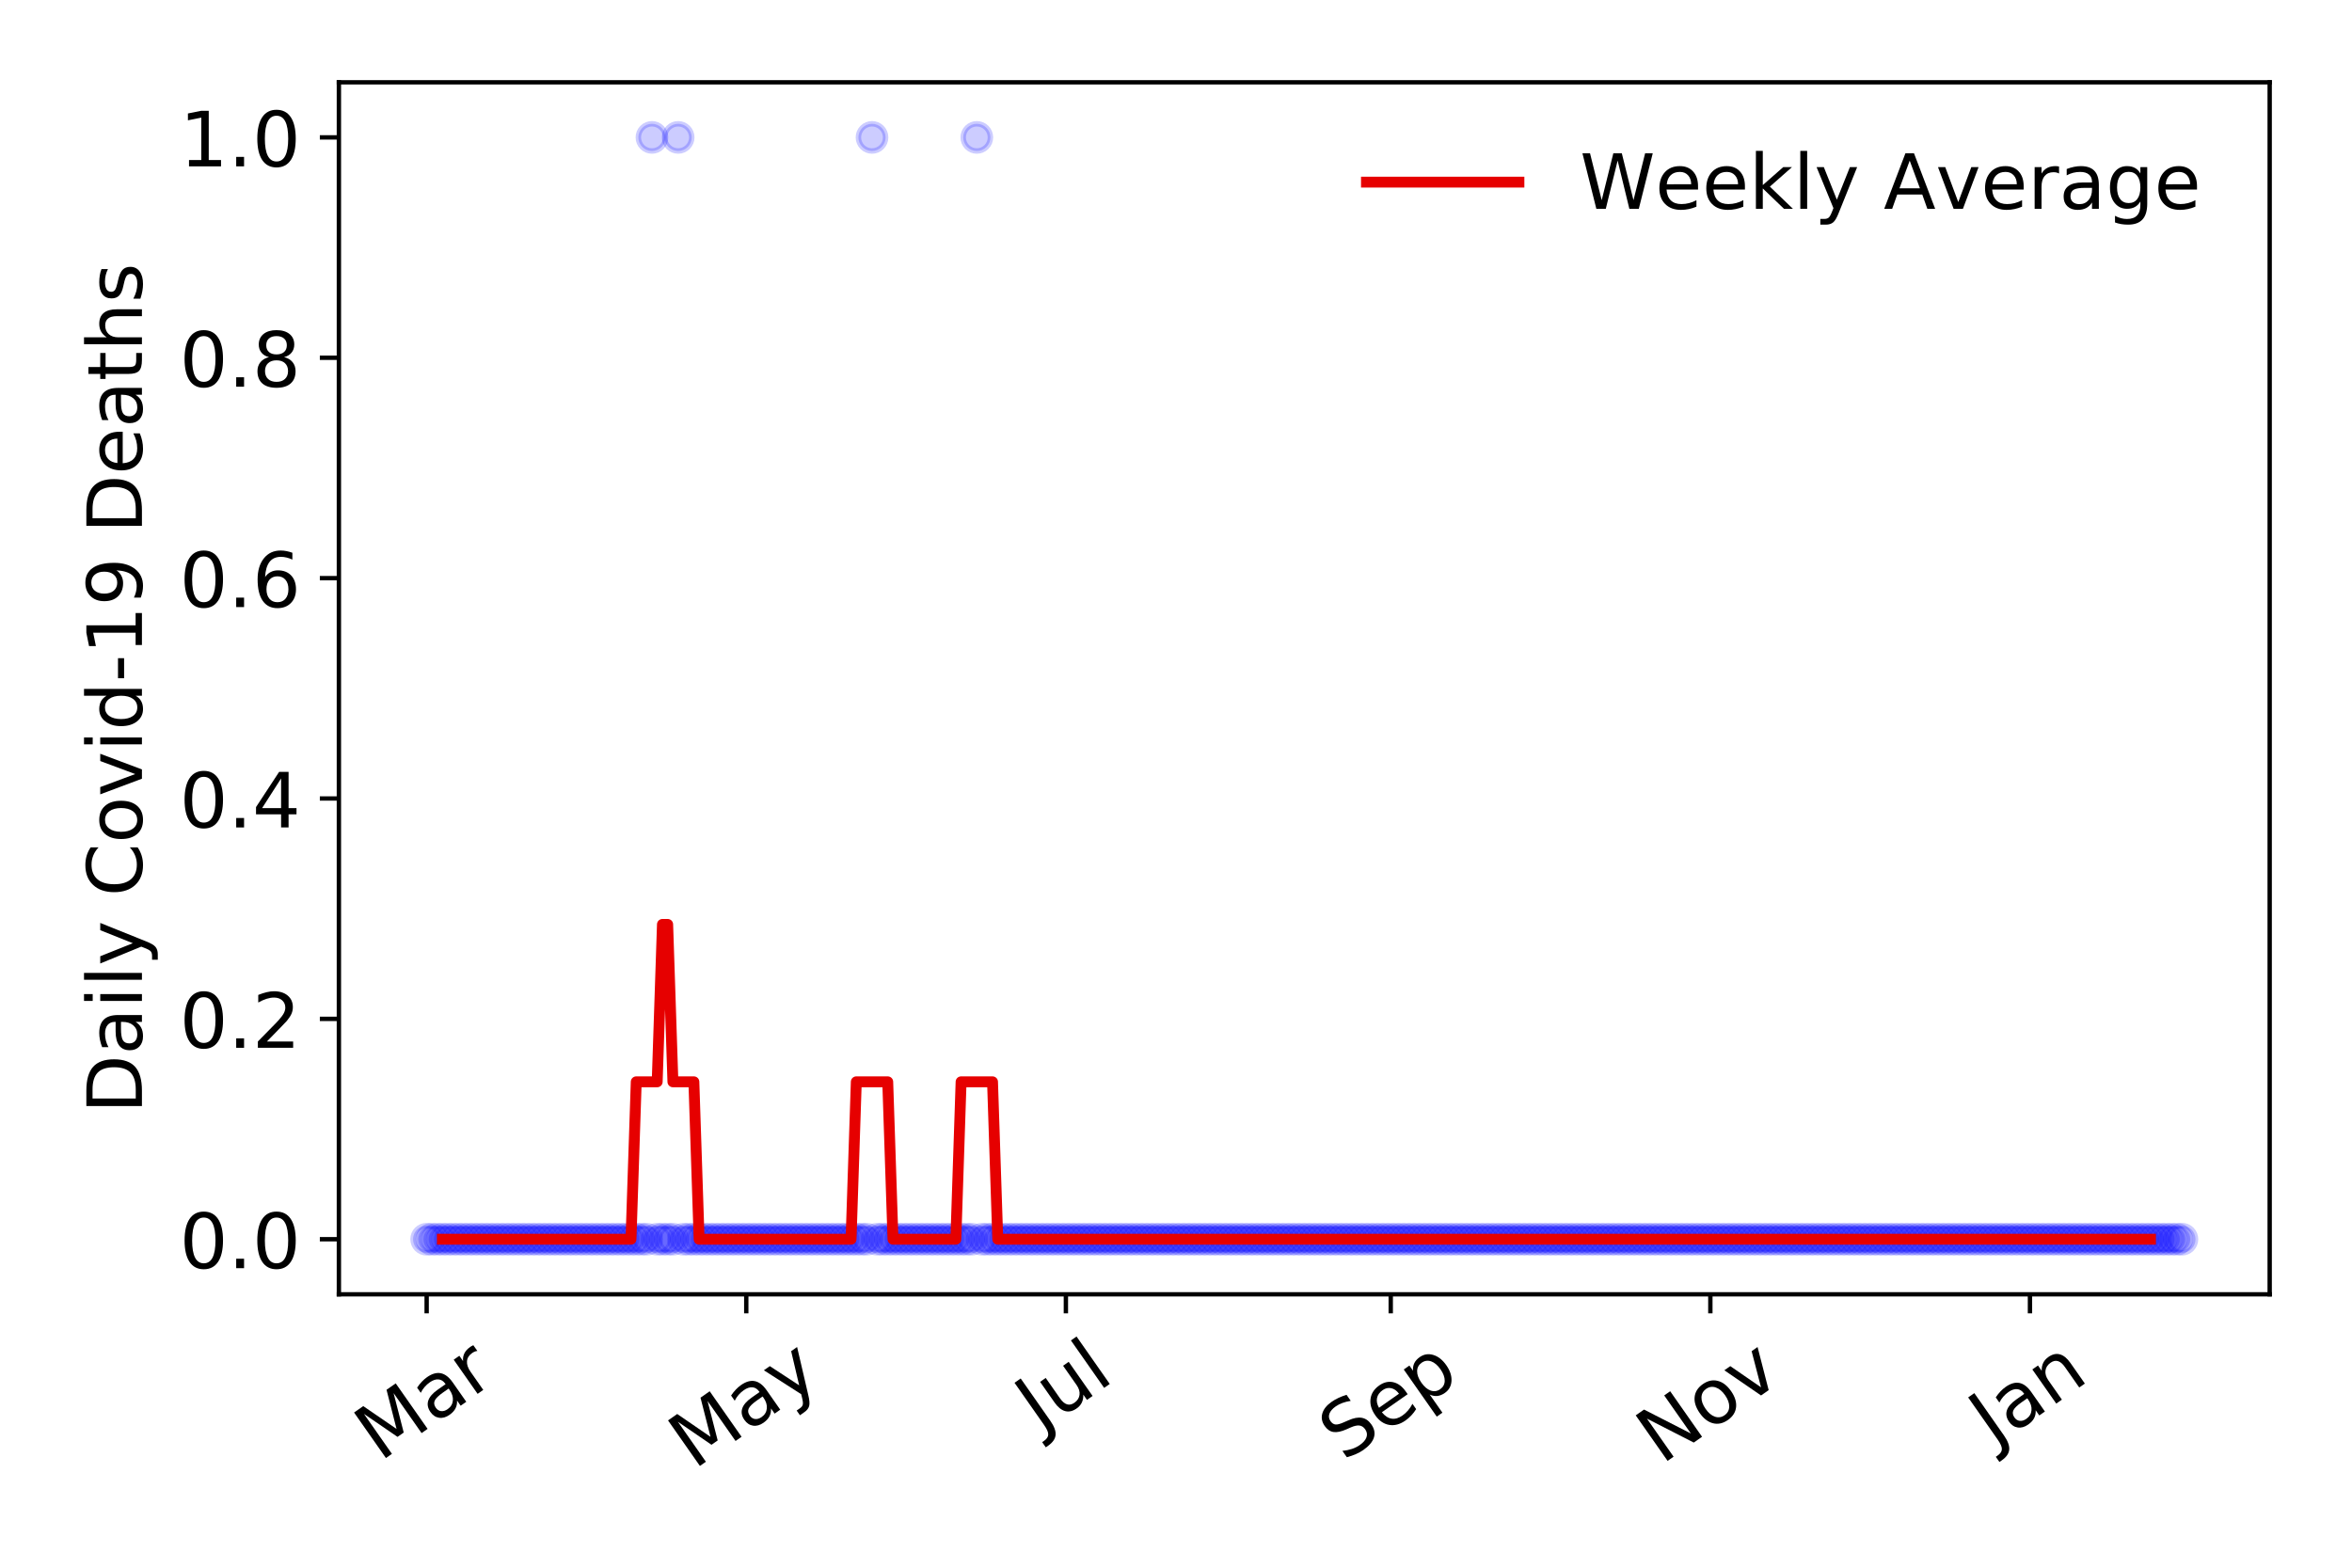 <?xml version="1.0" encoding="utf-8" standalone="no"?>
<!DOCTYPE svg PUBLIC "-//W3C//DTD SVG 1.1//EN"
  "http://www.w3.org/Graphics/SVG/1.1/DTD/svg11.dtd">
<!-- Created with matplotlib (https://matplotlib.org/) -->
<svg height="288pt" version="1.1" viewBox="0 0 432 288" width="432pt" xmlns="http://www.w3.org/2000/svg" xmlns:xlink="http://www.w3.org/1999/xlink">
 <defs>
  <style type="text/css">
*{stroke-linecap:butt;stroke-linejoin:round;}
  </style>
 </defs>
 <g id="figure_1">
  <g id="patch_1">
   <path d="M 0 288 
L 432 288 
L 432 0 
L 0 0 
z
" style="fill:#ffffff;"/>
  </g>
  <g id="axes_1">
   <g id="patch_2">
    <path d="M 62.245 237.778 
L 416.88 237.778 
L 416.88 15.12 
L 62.245 15.12 
z
" style="fill:#ffffff;"/>
   </g>
   <g id="matplotlib.axis_1">
    <g id="xtick_1">
     <g id="line2d_1">
      <defs>
       <path d="M 0 0 
L 0 3.5 
" id="m82220f4b8a" style="stroke:#000000;stroke-width:0.8;"/>
      </defs>
      <g>
       <use style="stroke:#000000;stroke-width:0.8;" x="78.365" xlink:href="#m82220f4b8a" y="237.778"/>
      </g>
     </g>
     <g id="text_1">
      <!-- Mar -->
      <defs>
       <path d="M 9.812 72.906 
L 24.516 72.906 
L 43.109 23.297 
L 61.812 72.906 
L 76.516 72.906 
L 76.516 0 
L 66.891 0 
L 66.891 64.016 
L 48.094 14.016 
L 38.188 14.016 
L 19.391 64.016 
L 19.391 0 
L 9.812 0 
z
" id="DejaVuSans-77"/>
       <path d="M 34.281 27.484 
Q 23.391 27.484 19.188 25 
Q 14.984 22.516 14.984 16.5 
Q 14.984 11.719 18.141 8.906 
Q 21.297 6.109 26.703 6.109 
Q 34.188 6.109 38.703 11.406 
Q 43.219 16.703 43.219 25.484 
L 43.219 27.484 
z
M 52.203 31.203 
L 52.203 0 
L 43.219 0 
L 43.219 8.297 
Q 40.141 3.328 35.547 0.953 
Q 30.953 -1.422 24.312 -1.422 
Q 15.922 -1.422 10.953 3.297 
Q 6 8.016 6 15.922 
Q 6 25.141 12.172 29.828 
Q 18.359 34.516 30.609 34.516 
L 43.219 34.516 
L 43.219 35.406 
Q 43.219 41.609 39.141 45 
Q 35.062 48.391 27.688 48.391 
Q 23 48.391 18.547 47.266 
Q 14.109 46.141 10.016 43.891 
L 10.016 52.203 
Q 14.938 54.109 19.578 55.047 
Q 24.219 56 28.609 56 
Q 40.484 56 46.344 49.844 
Q 52.203 43.703 52.203 31.203 
z
" id="DejaVuSans-97"/>
       <path d="M 41.109 46.297 
Q 39.594 47.172 37.812 47.578 
Q 36.031 48 33.891 48 
Q 26.266 48 22.188 43.047 
Q 18.109 38.094 18.109 28.812 
L 18.109 0 
L 9.078 0 
L 9.078 54.688 
L 18.109 54.688 
L 18.109 46.188 
Q 20.953 51.172 25.484 53.578 
Q 30.031 56 36.531 56 
Q 37.453 56 38.578 55.875 
Q 39.703 55.766 41.062 55.516 
z
" id="DejaVuSans-114"/>
      </defs>
      <g transform="translate(69.762 268.643)rotate(-35)scale(0.14 -0.14)">
       <use xlink:href="#DejaVuSans-77"/>
       <use x="86.279" xlink:href="#DejaVuSans-97"/>
       <use x="147.559" xlink:href="#DejaVuSans-114"/>
      </g>
     </g>
    </g>
    <g id="xtick_2">
     <g id="line2d_2">
      <g>
       <use style="stroke:#000000;stroke-width:0.8;" x="137.07" xlink:href="#m82220f4b8a" y="237.778"/>
      </g>
     </g>
     <g id="text_2">
      <!-- May -->
      <defs>
       <path d="M 32.172 -5.078 
Q 28.375 -14.844 24.75 -17.812 
Q 21.141 -20.797 15.094 -20.797 
L 7.906 -20.797 
L 7.906 -13.281 
L 13.188 -13.281 
Q 16.891 -13.281 18.938 -11.516 
Q 21 -9.766 23.484 -3.219 
L 25.094 0.875 
L 2.984 54.688 
L 12.5 54.688 
L 29.594 11.922 
L 46.688 54.688 
L 56.203 54.688 
z
" id="DejaVuSans-121"/>
      </defs>
      <g transform="translate(127.43 270.094)rotate(-35)scale(0.14 -0.14)">
       <use xlink:href="#DejaVuSans-77"/>
       <use x="86.279" xlink:href="#DejaVuSans-97"/>
       <use x="147.559" xlink:href="#DejaVuSans-121"/>
      </g>
     </g>
    </g>
    <g id="xtick_3">
     <g id="line2d_3">
      <g>
       <use style="stroke:#000000;stroke-width:0.8;" x="195.774" xlink:href="#m82220f4b8a" y="237.778"/>
      </g>
     </g>
     <g id="text_3">
      <!-- Jul -->
      <defs>
       <path d="M 9.812 72.906 
L 19.672 72.906 
L 19.672 5.078 
Q 19.672 -8.109 14.672 -14.062 
Q 9.672 -20.016 -1.422 -20.016 
L -5.172 -20.016 
L -5.172 -11.719 
L -2.094 -11.719 
Q 4.438 -11.719 7.125 -8.047 
Q 9.812 -4.391 9.812 5.078 
z
" id="DejaVuSans-74"/>
       <path d="M 8.5 21.578 
L 8.5 54.688 
L 17.484 54.688 
L 17.484 21.922 
Q 17.484 14.156 20.5 10.266 
Q 23.531 6.391 29.594 6.391 
Q 36.859 6.391 41.078 11.031 
Q 45.312 15.672 45.312 23.688 
L 45.312 54.688 
L 54.297 54.688 
L 54.297 0 
L 45.312 0 
L 45.312 8.406 
Q 42.047 3.422 37.719 1 
Q 33.406 -1.422 27.688 -1.422 
Q 18.266 -1.422 13.375 4.438 
Q 8.5 10.297 8.5 21.578 
z
M 31.109 56 
z
" id="DejaVuSans-117"/>
       <path d="M 9.422 75.984 
L 18.406 75.984 
L 18.406 0 
L 9.422 0 
z
" id="DejaVuSans-108"/>
      </defs>
      <g transform="translate(191.072 263.181)rotate(-35)scale(0.14 -0.14)">
       <use xlink:href="#DejaVuSans-74"/>
       <use x="29.492" xlink:href="#DejaVuSans-117"/>
       <use x="92.871" xlink:href="#DejaVuSans-108"/>
      </g>
     </g>
    </g>
    <g id="xtick_4">
     <g id="line2d_4">
      <g>
       <use style="stroke:#000000;stroke-width:0.8;" x="255.442" xlink:href="#m82220f4b8a" y="237.778"/>
      </g>
     </g>
     <g id="text_4">
      <!-- Sep -->
      <defs>
       <path d="M 53.516 70.516 
L 53.516 60.891 
Q 47.906 63.578 42.922 64.891 
Q 37.938 66.219 33.297 66.219 
Q 25.25 66.219 20.875 63.094 
Q 16.5 59.969 16.5 54.203 
Q 16.5 49.359 19.406 46.891 
Q 22.312 44.438 30.422 42.922 
L 36.375 41.703 
Q 47.406 39.594 52.656 34.297 
Q 57.906 29 57.906 20.125 
Q 57.906 9.516 50.797 4.047 
Q 43.703 -1.422 29.984 -1.422 
Q 24.812 -1.422 18.969 -0.25 
Q 13.141 0.922 6.891 3.219 
L 6.891 13.375 
Q 12.891 10.016 18.656 8.297 
Q 24.422 6.594 29.984 6.594 
Q 38.422 6.594 43.016 9.906 
Q 47.609 13.234 47.609 19.391 
Q 47.609 24.75 44.312 27.781 
Q 41.016 30.812 33.5 32.328 
L 27.484 33.5 
Q 16.453 35.688 11.516 40.375 
Q 6.594 45.062 6.594 53.422 
Q 6.594 63.094 13.406 68.656 
Q 20.219 74.219 32.172 74.219 
Q 37.312 74.219 42.625 73.281 
Q 47.953 72.359 53.516 70.516 
z
" id="DejaVuSans-83"/>
       <path d="M 56.203 29.594 
L 56.203 25.203 
L 14.891 25.203 
Q 15.484 15.922 20.484 11.062 
Q 25.484 6.203 34.422 6.203 
Q 39.594 6.203 44.453 7.469 
Q 49.312 8.734 54.109 11.281 
L 54.109 2.781 
Q 49.266 0.734 44.188 -0.344 
Q 39.109 -1.422 33.891 -1.422 
Q 20.797 -1.422 13.156 6.188 
Q 5.516 13.812 5.516 26.812 
Q 5.516 40.234 12.766 48.109 
Q 20.016 56 32.328 56 
Q 43.359 56 49.781 48.891 
Q 56.203 41.797 56.203 29.594 
z
M 47.219 32.234 
Q 47.125 39.594 43.094 43.984 
Q 39.062 48.391 32.422 48.391 
Q 24.906 48.391 20.391 44.141 
Q 15.875 39.891 15.188 32.172 
z
" id="DejaVuSans-101"/>
       <path d="M 18.109 8.203 
L 18.109 -20.797 
L 9.078 -20.797 
L 9.078 54.688 
L 18.109 54.688 
L 18.109 46.391 
Q 20.953 51.266 25.266 53.625 
Q 29.594 56 35.594 56 
Q 45.562 56 51.781 48.094 
Q 58.016 40.188 58.016 27.297 
Q 58.016 14.406 51.781 6.484 
Q 45.562 -1.422 35.594 -1.422 
Q 29.594 -1.422 25.266 0.953 
Q 20.953 3.328 18.109 8.203 
z
M 48.688 27.297 
Q 48.688 37.203 44.609 42.844 
Q 40.531 48.484 33.406 48.484 
Q 26.266 48.484 22.188 42.844 
Q 18.109 37.203 18.109 27.297 
Q 18.109 17.391 22.188 11.75 
Q 26.266 6.109 33.406 6.109 
Q 40.531 6.109 44.609 11.75 
Q 48.688 17.391 48.688 27.297 
z
" id="DejaVuSans-112"/>
      </defs>
      <g transform="translate(246.849 268.629)rotate(-35)scale(0.14 -0.14)">
       <use xlink:href="#DejaVuSans-83"/>
       <use x="63.477" xlink:href="#DejaVuSans-101"/>
       <use x="125" xlink:href="#DejaVuSans-112"/>
      </g>
     </g>
    </g>
    <g id="xtick_5">
     <g id="line2d_5">
      <g>
       <use style="stroke:#000000;stroke-width:0.8;" x="314.147" xlink:href="#m82220f4b8a" y="237.778"/>
      </g>
     </g>
     <g id="text_5">
      <!-- Nov -->
      <defs>
       <path d="M 9.812 72.906 
L 23.094 72.906 
L 55.422 11.922 
L 55.422 72.906 
L 64.984 72.906 
L 64.984 0 
L 51.703 0 
L 19.391 60.984 
L 19.391 0 
L 9.812 0 
z
" id="DejaVuSans-78"/>
       <path d="M 30.609 48.391 
Q 23.391 48.391 19.188 42.75 
Q 14.984 37.109 14.984 27.297 
Q 14.984 17.484 19.156 11.844 
Q 23.344 6.203 30.609 6.203 
Q 37.797 6.203 41.984 11.859 
Q 46.188 17.531 46.188 27.297 
Q 46.188 37.016 41.984 42.703 
Q 37.797 48.391 30.609 48.391 
z
M 30.609 56 
Q 42.328 56 49.016 48.375 
Q 55.719 40.766 55.719 27.297 
Q 55.719 13.875 49.016 6.219 
Q 42.328 -1.422 30.609 -1.422 
Q 18.844 -1.422 12.172 6.219 
Q 5.516 13.875 5.516 27.297 
Q 5.516 40.766 12.172 48.375 
Q 18.844 56 30.609 56 
z
" id="DejaVuSans-111"/>
       <path d="M 2.984 54.688 
L 12.5 54.688 
L 29.594 8.797 
L 46.688 54.688 
L 56.203 54.688 
L 35.688 0 
L 23.484 0 
z
" id="DejaVuSans-118"/>
      </defs>
      <g transform="translate(305.17 269.166)rotate(-35)scale(0.14 -0.14)">
       <use xlink:href="#DejaVuSans-78"/>
       <use x="74.805" xlink:href="#DejaVuSans-111"/>
       <use x="135.986" xlink:href="#DejaVuSans-118"/>
      </g>
     </g>
    </g>
    <g id="xtick_6">
     <g id="line2d_6">
      <g>
       <use style="stroke:#000000;stroke-width:0.8;" x="372.851" xlink:href="#m82220f4b8a" y="237.778"/>
      </g>
     </g>
     <g id="text_6">
      <!-- Jan -->
      <defs>
       <path d="M 54.891 33.016 
L 54.891 0 
L 45.906 0 
L 45.906 32.719 
Q 45.906 40.484 42.875 44.328 
Q 39.844 48.188 33.797 48.188 
Q 26.516 48.188 22.312 43.547 
Q 18.109 38.922 18.109 30.906 
L 18.109 0 
L 9.078 0 
L 9.078 54.688 
L 18.109 54.688 
L 18.109 46.188 
Q 21.344 51.125 25.703 53.562 
Q 30.078 56 35.797 56 
Q 45.219 56 50.047 50.172 
Q 54.891 44.344 54.891 33.016 
z
" id="DejaVuSans-110"/>
      </defs>
      <g transform="translate(366.228 265.871)rotate(-35)scale(0.14 -0.14)">
       <use xlink:href="#DejaVuSans-74"/>
       <use x="29.492" xlink:href="#DejaVuSans-97"/>
       <use x="90.771" xlink:href="#DejaVuSans-110"/>
      </g>
     </g>
    </g>
   </g>
   <g id="matplotlib.axis_2">
    <g id="ytick_1">
     <g id="line2d_7">
      <defs>
       <path d="M 0 0 
L -3.5 0 
" id="m8a4adb01c9" style="stroke:#000000;stroke-width:0.8;"/>
      </defs>
      <g>
       <use style="stroke:#000000;stroke-width:0.8;" x="62.245" xlink:href="#m8a4adb01c9" y="227.657"/>
      </g>
     </g>
     <g id="text_7">
      <!-- 0.0 -->
      <defs>
       <path d="M 31.781 66.406 
Q 24.172 66.406 20.328 58.906 
Q 16.5 51.422 16.5 36.375 
Q 16.5 21.391 20.328 13.891 
Q 24.172 6.391 31.781 6.391 
Q 39.453 6.391 43.281 13.891 
Q 47.125 21.391 47.125 36.375 
Q 47.125 51.422 43.281 58.906 
Q 39.453 66.406 31.781 66.406 
z
M 31.781 74.219 
Q 44.047 74.219 50.516 64.516 
Q 56.984 54.828 56.984 36.375 
Q 56.984 17.969 50.516 8.266 
Q 44.047 -1.422 31.781 -1.422 
Q 19.531 -1.422 13.062 8.266 
Q 6.594 17.969 6.594 36.375 
Q 6.594 54.828 13.062 64.516 
Q 19.531 74.219 31.781 74.219 
z
" id="DejaVuSans-48"/>
       <path d="M 10.688 12.406 
L 21 12.406 
L 21 0 
L 10.688 0 
z
" id="DejaVuSans-46"/>
      </defs>
      <g transform="translate(32.981 232.976)scale(0.14 -0.14)">
       <use xlink:href="#DejaVuSans-48"/>
       <use x="63.623" xlink:href="#DejaVuSans-46"/>
       <use x="95.41" xlink:href="#DejaVuSans-48"/>
      </g>
     </g>
    </g>
    <g id="ytick_2">
     <g id="line2d_8">
      <g>
       <use style="stroke:#000000;stroke-width:0.8;" x="62.245" xlink:href="#m8a4adb01c9" y="187.174"/>
      </g>
     </g>
     <g id="text_8">
      <!-- 0.2 -->
      <defs>
       <path d="M 19.188 8.297 
L 53.609 8.297 
L 53.609 0 
L 7.328 0 
L 7.328 8.297 
Q 12.938 14.109 22.625 23.891 
Q 32.328 33.688 34.812 36.531 
Q 39.547 41.844 41.422 45.531 
Q 43.312 49.219 43.312 52.781 
Q 43.312 58.594 39.234 62.25 
Q 35.156 65.922 28.609 65.922 
Q 23.969 65.922 18.812 64.312 
Q 13.672 62.703 7.812 59.422 
L 7.812 69.391 
Q 13.766 71.781 18.938 73 
Q 24.125 74.219 28.422 74.219 
Q 39.75 74.219 46.484 68.547 
Q 53.219 62.891 53.219 53.422 
Q 53.219 48.922 51.531 44.891 
Q 49.859 40.875 45.406 35.406 
Q 44.188 33.984 37.641 27.219 
Q 31.109 20.453 19.188 8.297 
z
" id="DejaVuSans-50"/>
      </defs>
      <g transform="translate(32.981 192.493)scale(0.14 -0.14)">
       <use xlink:href="#DejaVuSans-48"/>
       <use x="63.623" xlink:href="#DejaVuSans-46"/>
       <use x="95.41" xlink:href="#DejaVuSans-50"/>
      </g>
     </g>
    </g>
    <g id="ytick_3">
     <g id="line2d_9">
      <g>
       <use style="stroke:#000000;stroke-width:0.8;" x="62.245" xlink:href="#m8a4adb01c9" y="146.691"/>
      </g>
     </g>
     <g id="text_9">
      <!-- 0.4 -->
      <defs>
       <path d="M 37.797 64.312 
L 12.891 25.391 
L 37.797 25.391 
z
M 35.203 72.906 
L 47.609 72.906 
L 47.609 25.391 
L 58.016 25.391 
L 58.016 17.188 
L 47.609 17.188 
L 47.609 0 
L 37.797 0 
L 37.797 17.188 
L 4.891 17.188 
L 4.891 26.703 
z
" id="DejaVuSans-52"/>
      </defs>
      <g transform="translate(32.981 152.01)scale(0.14 -0.14)">
       <use xlink:href="#DejaVuSans-48"/>
       <use x="63.623" xlink:href="#DejaVuSans-46"/>
       <use x="95.41" xlink:href="#DejaVuSans-52"/>
      </g>
     </g>
    </g>
    <g id="ytick_4">
     <g id="line2d_10">
      <g>
       <use style="stroke:#000000;stroke-width:0.8;" x="62.245" xlink:href="#m8a4adb01c9" y="106.207"/>
      </g>
     </g>
     <g id="text_10">
      <!-- 0.6 -->
      <defs>
       <path d="M 33.016 40.375 
Q 26.375 40.375 22.484 35.828 
Q 18.609 31.297 18.609 23.391 
Q 18.609 15.531 22.484 10.953 
Q 26.375 6.391 33.016 6.391 
Q 39.656 6.391 43.531 10.953 
Q 47.406 15.531 47.406 23.391 
Q 47.406 31.297 43.531 35.828 
Q 39.656 40.375 33.016 40.375 
z
M 52.594 71.297 
L 52.594 62.312 
Q 48.875 64.062 45.094 64.984 
Q 41.312 65.922 37.594 65.922 
Q 27.828 65.922 22.672 59.328 
Q 17.531 52.734 16.797 39.406 
Q 19.672 43.656 24.016 45.922 
Q 28.375 48.188 33.594 48.188 
Q 44.578 48.188 50.953 41.516 
Q 57.328 34.859 57.328 23.391 
Q 57.328 12.156 50.688 5.359 
Q 44.047 -1.422 33.016 -1.422 
Q 20.359 -1.422 13.672 8.266 
Q 6.984 17.969 6.984 36.375 
Q 6.984 53.656 15.188 63.938 
Q 23.391 74.219 37.203 74.219 
Q 40.922 74.219 44.703 73.484 
Q 48.484 72.75 52.594 71.297 
z
" id="DejaVuSans-54"/>
      </defs>
      <g transform="translate(32.981 111.526)scale(0.14 -0.14)">
       <use xlink:href="#DejaVuSans-48"/>
       <use x="63.623" xlink:href="#DejaVuSans-46"/>
       <use x="95.41" xlink:href="#DejaVuSans-54"/>
      </g>
     </g>
    </g>
    <g id="ytick_5">
     <g id="line2d_11">
      <g>
       <use style="stroke:#000000;stroke-width:0.8;" x="62.245" xlink:href="#m8a4adb01c9" y="65.724"/>
      </g>
     </g>
     <g id="text_11">
      <!-- 0.8 -->
      <defs>
       <path d="M 31.781 34.625 
Q 24.75 34.625 20.719 30.859 
Q 16.703 27.094 16.703 20.516 
Q 16.703 13.922 20.719 10.156 
Q 24.75 6.391 31.781 6.391 
Q 38.812 6.391 42.859 10.172 
Q 46.922 13.969 46.922 20.516 
Q 46.922 27.094 42.891 30.859 
Q 38.875 34.625 31.781 34.625 
z
M 21.922 38.812 
Q 15.578 40.375 12.031 44.719 
Q 8.5 49.078 8.5 55.328 
Q 8.5 64.062 14.719 69.141 
Q 20.953 74.219 31.781 74.219 
Q 42.672 74.219 48.875 69.141 
Q 55.078 64.062 55.078 55.328 
Q 55.078 49.078 51.531 44.719 
Q 48 40.375 41.703 38.812 
Q 48.828 37.156 52.797 32.312 
Q 56.781 27.484 56.781 20.516 
Q 56.781 9.906 50.312 4.234 
Q 43.844 -1.422 31.781 -1.422 
Q 19.734 -1.422 13.25 4.234 
Q 6.781 9.906 6.781 20.516 
Q 6.781 27.484 10.781 32.312 
Q 14.797 37.156 21.922 38.812 
z
M 18.312 54.391 
Q 18.312 48.734 21.844 45.562 
Q 25.391 42.391 31.781 42.391 
Q 38.141 42.391 41.719 45.562 
Q 45.312 48.734 45.312 54.391 
Q 45.312 60.062 41.719 63.234 
Q 38.141 66.406 31.781 66.406 
Q 25.391 66.406 21.844 63.234 
Q 18.312 60.062 18.312 54.391 
z
" id="DejaVuSans-56"/>
      </defs>
      <g transform="translate(32.981 71.043)scale(0.14 -0.14)">
       <use xlink:href="#DejaVuSans-48"/>
       <use x="63.623" xlink:href="#DejaVuSans-46"/>
       <use x="95.41" xlink:href="#DejaVuSans-56"/>
      </g>
     </g>
    </g>
    <g id="ytick_6">
     <g id="line2d_12">
      <g>
       <use style="stroke:#000000;stroke-width:0.8;" x="62.245" xlink:href="#m8a4adb01c9" y="25.241"/>
      </g>
     </g>
     <g id="text_12">
      <!-- 1.0 -->
      <defs>
       <path d="M 12.406 8.297 
L 28.516 8.297 
L 28.516 63.922 
L 10.984 60.406 
L 10.984 69.391 
L 28.422 72.906 
L 38.281 72.906 
L 38.281 8.297 
L 54.391 8.297 
L 54.391 0 
L 12.406 0 
z
" id="DejaVuSans-49"/>
      </defs>
      <g transform="translate(32.981 30.56)scale(0.14 -0.14)">
       <use xlink:href="#DejaVuSans-49"/>
       <use x="63.623" xlink:href="#DejaVuSans-46"/>
       <use x="95.41" xlink:href="#DejaVuSans-48"/>
      </g>
     </g>
    </g>
    <g id="text_13">
     <!-- Daily Covid-19 Deaths -->
     <defs>
      <path d="M 19.672 64.797 
L 19.672 8.109 
L 31.594 8.109 
Q 46.688 8.109 53.688 14.938 
Q 60.688 21.781 60.688 36.531 
Q 60.688 51.172 53.688 57.984 
Q 46.688 64.797 31.594 64.797 
z
M 9.812 72.906 
L 30.078 72.906 
Q 51.266 72.906 61.172 64.094 
Q 71.094 55.281 71.094 36.531 
Q 71.094 17.672 61.125 8.828 
Q 51.172 0 30.078 0 
L 9.812 0 
z
" id="DejaVuSans-68"/>
      <path d="M 9.422 54.688 
L 18.406 54.688 
L 18.406 0 
L 9.422 0 
z
M 9.422 75.984 
L 18.406 75.984 
L 18.406 64.594 
L 9.422 64.594 
z
" id="DejaVuSans-105"/>
      <path id="DejaVuSans-32"/>
      <path d="M 64.406 67.281 
L 64.406 56.891 
Q 59.422 61.531 53.781 63.812 
Q 48.141 66.109 41.797 66.109 
Q 29.297 66.109 22.656 58.469 
Q 16.016 50.828 16.016 36.375 
Q 16.016 21.969 22.656 14.328 
Q 29.297 6.688 41.797 6.688 
Q 48.141 6.688 53.781 8.984 
Q 59.422 11.281 64.406 15.922 
L 64.406 5.609 
Q 59.234 2.094 53.438 0.328 
Q 47.656 -1.422 41.219 -1.422 
Q 24.656 -1.422 15.125 8.703 
Q 5.609 18.844 5.609 36.375 
Q 5.609 53.953 15.125 64.078 
Q 24.656 74.219 41.219 74.219 
Q 47.75 74.219 53.531 72.484 
Q 59.328 70.75 64.406 67.281 
z
" id="DejaVuSans-67"/>
      <path d="M 45.406 46.391 
L 45.406 75.984 
L 54.391 75.984 
L 54.391 0 
L 45.406 0 
L 45.406 8.203 
Q 42.578 3.328 38.25 0.953 
Q 33.938 -1.422 27.875 -1.422 
Q 17.969 -1.422 11.734 6.484 
Q 5.516 14.406 5.516 27.297 
Q 5.516 40.188 11.734 48.094 
Q 17.969 56 27.875 56 
Q 33.938 56 38.25 53.625 
Q 42.578 51.266 45.406 46.391 
z
M 14.797 27.297 
Q 14.797 17.391 18.875 11.75 
Q 22.953 6.109 30.078 6.109 
Q 37.203 6.109 41.297 11.75 
Q 45.406 17.391 45.406 27.297 
Q 45.406 37.203 41.297 42.844 
Q 37.203 48.484 30.078 48.484 
Q 22.953 48.484 18.875 42.844 
Q 14.797 37.203 14.797 27.297 
z
" id="DejaVuSans-100"/>
      <path d="M 4.891 31.391 
L 31.203 31.391 
L 31.203 23.391 
L 4.891 23.391 
z
" id="DejaVuSans-45"/>
      <path d="M 10.984 1.516 
L 10.984 10.5 
Q 14.703 8.734 18.5 7.812 
Q 22.312 6.891 25.984 6.891 
Q 35.75 6.891 40.891 13.453 
Q 46.047 20.016 46.781 33.406 
Q 43.953 29.203 39.594 26.953 
Q 35.25 24.703 29.984 24.703 
Q 19.047 24.703 12.672 31.312 
Q 6.297 37.938 6.297 49.422 
Q 6.297 60.641 12.938 67.422 
Q 19.578 74.219 30.609 74.219 
Q 43.266 74.219 49.922 64.516 
Q 56.594 54.828 56.594 36.375 
Q 56.594 19.141 48.406 8.859 
Q 40.234 -1.422 26.422 -1.422 
Q 22.703 -1.422 18.891 -0.688 
Q 15.094 0.047 10.984 1.516 
z
M 30.609 32.422 
Q 37.25 32.422 41.125 36.953 
Q 45.016 41.5 45.016 49.422 
Q 45.016 57.281 41.125 61.844 
Q 37.25 66.406 30.609 66.406 
Q 23.969 66.406 20.094 61.844 
Q 16.219 57.281 16.219 49.422 
Q 16.219 41.5 20.094 36.953 
Q 23.969 32.422 30.609 32.422 
z
" id="DejaVuSans-57"/>
      <path d="M 18.312 70.219 
L 18.312 54.688 
L 36.812 54.688 
L 36.812 47.703 
L 18.312 47.703 
L 18.312 18.016 
Q 18.312 11.328 20.141 9.422 
Q 21.969 7.516 27.594 7.516 
L 36.812 7.516 
L 36.812 0 
L 27.594 0 
Q 17.188 0 13.234 3.875 
Q 9.281 7.766 9.281 18.016 
L 9.281 47.703 
L 2.688 47.703 
L 2.688 54.688 
L 9.281 54.688 
L 9.281 70.219 
z
" id="DejaVuSans-116"/>
      <path d="M 54.891 33.016 
L 54.891 0 
L 45.906 0 
L 45.906 32.719 
Q 45.906 40.484 42.875 44.328 
Q 39.844 48.188 33.797 48.188 
Q 26.516 48.188 22.312 43.547 
Q 18.109 38.922 18.109 30.906 
L 18.109 0 
L 9.078 0 
L 9.078 75.984 
L 18.109 75.984 
L 18.109 46.188 
Q 21.344 51.125 25.703 53.562 
Q 30.078 56 35.797 56 
Q 45.219 56 50.047 50.172 
Q 54.891 44.344 54.891 33.016 
z
" id="DejaVuSans-104"/>
      <path d="M 44.281 53.078 
L 44.281 44.578 
Q 40.484 46.531 36.375 47.5 
Q 32.281 48.484 27.875 48.484 
Q 21.188 48.484 17.844 46.438 
Q 14.5 44.391 14.5 40.281 
Q 14.5 37.156 16.891 35.375 
Q 19.281 33.594 26.516 31.984 
L 29.594 31.297 
Q 39.156 29.25 43.188 25.516 
Q 47.219 21.781 47.219 15.094 
Q 47.219 7.469 41.188 3.016 
Q 35.156 -1.422 24.609 -1.422 
Q 20.219 -1.422 15.453 -0.562 
Q 10.688 0.297 5.422 2 
L 5.422 11.281 
Q 10.406 8.688 15.234 7.391 
Q 20.062 6.109 24.812 6.109 
Q 31.156 6.109 34.562 8.281 
Q 37.984 10.453 37.984 14.406 
Q 37.984 18.062 35.516 20.016 
Q 33.062 21.969 24.703 23.781 
L 21.578 24.516 
Q 13.234 26.266 9.516 29.906 
Q 5.812 33.547 5.812 39.891 
Q 5.812 47.609 11.281 51.797 
Q 16.75 56 26.812 56 
Q 31.781 56 36.172 55.266 
Q 40.578 54.547 44.281 53.078 
z
" id="DejaVuSans-115"/>
     </defs>
     <g transform="translate(26.069 204.56)rotate(-90)scale(0.14 -0.14)">
      <use xlink:href="#DejaVuSans-68"/>
      <use x="77.002" xlink:href="#DejaVuSans-97"/>
      <use x="138.281" xlink:href="#DejaVuSans-105"/>
      <use x="166.064" xlink:href="#DejaVuSans-108"/>
      <use x="193.848" xlink:href="#DejaVuSans-121"/>
      <use x="253.027" xlink:href="#DejaVuSans-32"/>
      <use x="284.814" xlink:href="#DejaVuSans-67"/>
      <use x="354.639" xlink:href="#DejaVuSans-111"/>
      <use x="415.82" xlink:href="#DejaVuSans-118"/>
      <use x="475" xlink:href="#DejaVuSans-105"/>
      <use x="502.783" xlink:href="#DejaVuSans-100"/>
      <use x="566.26" xlink:href="#DejaVuSans-45"/>
      <use x="602.344" xlink:href="#DejaVuSans-49"/>
      <use x="665.967" xlink:href="#DejaVuSans-57"/>
      <use x="729.59" xlink:href="#DejaVuSans-32"/>
      <use x="761.377" xlink:href="#DejaVuSans-68"/>
      <use x="838.379" xlink:href="#DejaVuSans-101"/>
      <use x="899.902" xlink:href="#DejaVuSans-97"/>
      <use x="961.182" xlink:href="#DejaVuSans-116"/>
      <use x="1000.391" xlink:href="#DejaVuSans-104"/>
      <use x="1063.77" xlink:href="#DejaVuSans-115"/>
     </g>
    </g>
   </g>
   <g id="line2d_13">
    <defs>
     <path d="M 0 2.5 
C 0.663 2.5 1.299 2.237 1.768 1.768 
C 2.237 1.299 2.5 0.663 2.5 0 
C 2.5 -0.663 2.237 -1.299 1.768 -1.768 
C 1.299 -2.237 0.663 -2.5 0 -2.5 
C -0.663 -2.5 -1.299 -2.237 -1.768 -1.768 
C -2.237 -1.299 -2.5 -0.663 -2.5 0 
C -2.5 0.663 -2.237 1.299 -1.768 1.768 
C -1.299 2.237 -0.663 2.5 0 2.5 
z
" id="m9d31b1b226" style="stroke:#0000ff;stroke-opacity:0.2;"/>
    </defs>
    <g clip-path="url(#p234ea6a051)">
     <use style="fill:#0000ff;fill-opacity:0.2;stroke:#0000ff;stroke-opacity:0.2;" x="78.365" xlink:href="#m9d31b1b226" y="227.657"/>
     <use style="fill:#0000ff;fill-opacity:0.2;stroke:#0000ff;stroke-opacity:0.2;" x="79.327" xlink:href="#m9d31b1b226" y="227.657"/>
     <use style="fill:#0000ff;fill-opacity:0.2;stroke:#0000ff;stroke-opacity:0.2;" x="80.29" xlink:href="#m9d31b1b226" y="227.657"/>
     <use style="fill:#0000ff;fill-opacity:0.2;stroke:#0000ff;stroke-opacity:0.2;" x="81.252" xlink:href="#m9d31b1b226" y="227.657"/>
     <use style="fill:#0000ff;fill-opacity:0.2;stroke:#0000ff;stroke-opacity:0.2;" x="82.214" xlink:href="#m9d31b1b226" y="227.657"/>
     <use style="fill:#0000ff;fill-opacity:0.2;stroke:#0000ff;stroke-opacity:0.2;" x="83.177" xlink:href="#m9d31b1b226" y="227.657"/>
     <use style="fill:#0000ff;fill-opacity:0.2;stroke:#0000ff;stroke-opacity:0.2;" x="84.139" xlink:href="#m9d31b1b226" y="227.657"/>
     <use style="fill:#0000ff;fill-opacity:0.2;stroke:#0000ff;stroke-opacity:0.2;" x="85.101" xlink:href="#m9d31b1b226" y="227.657"/>
     <use style="fill:#0000ff;fill-opacity:0.2;stroke:#0000ff;stroke-opacity:0.2;" x="86.064" xlink:href="#m9d31b1b226" y="227.657"/>
     <use style="fill:#0000ff;fill-opacity:0.2;stroke:#0000ff;stroke-opacity:0.2;" x="87.026" xlink:href="#m9d31b1b226" y="227.657"/>
     <use style="fill:#0000ff;fill-opacity:0.2;stroke:#0000ff;stroke-opacity:0.2;" x="87.989" xlink:href="#m9d31b1b226" y="227.657"/>
     <use style="fill:#0000ff;fill-opacity:0.2;stroke:#0000ff;stroke-opacity:0.2;" x="88.951" xlink:href="#m9d31b1b226" y="227.657"/>
     <use style="fill:#0000ff;fill-opacity:0.2;stroke:#0000ff;stroke-opacity:0.2;" x="89.913" xlink:href="#m9d31b1b226" y="227.657"/>
     <use style="fill:#0000ff;fill-opacity:0.2;stroke:#0000ff;stroke-opacity:0.2;" x="90.876" xlink:href="#m9d31b1b226" y="227.657"/>
     <use style="fill:#0000ff;fill-opacity:0.2;stroke:#0000ff;stroke-opacity:0.2;" x="91.838" xlink:href="#m9d31b1b226" y="227.657"/>
     <use style="fill:#0000ff;fill-opacity:0.2;stroke:#0000ff;stroke-opacity:0.2;" x="92.8" xlink:href="#m9d31b1b226" y="227.657"/>
     <use style="fill:#0000ff;fill-opacity:0.2;stroke:#0000ff;stroke-opacity:0.2;" x="93.763" xlink:href="#m9d31b1b226" y="227.657"/>
     <use style="fill:#0000ff;fill-opacity:0.2;stroke:#0000ff;stroke-opacity:0.2;" x="94.725" xlink:href="#m9d31b1b226" y="227.657"/>
     <use style="fill:#0000ff;fill-opacity:0.2;stroke:#0000ff;stroke-opacity:0.2;" x="95.688" xlink:href="#m9d31b1b226" y="227.657"/>
     <use style="fill:#0000ff;fill-opacity:0.2;stroke:#0000ff;stroke-opacity:0.2;" x="96.65" xlink:href="#m9d31b1b226" y="227.657"/>
     <use style="fill:#0000ff;fill-opacity:0.2;stroke:#0000ff;stroke-opacity:0.2;" x="97.612" xlink:href="#m9d31b1b226" y="227.657"/>
     <use style="fill:#0000ff;fill-opacity:0.2;stroke:#0000ff;stroke-opacity:0.2;" x="98.575" xlink:href="#m9d31b1b226" y="227.657"/>
     <use style="fill:#0000ff;fill-opacity:0.2;stroke:#0000ff;stroke-opacity:0.2;" x="99.537" xlink:href="#m9d31b1b226" y="227.657"/>
     <use style="fill:#0000ff;fill-opacity:0.2;stroke:#0000ff;stroke-opacity:0.2;" x="100.499" xlink:href="#m9d31b1b226" y="227.657"/>
     <use style="fill:#0000ff;fill-opacity:0.2;stroke:#0000ff;stroke-opacity:0.2;" x="101.462" xlink:href="#m9d31b1b226" y="227.657"/>
     <use style="fill:#0000ff;fill-opacity:0.2;stroke:#0000ff;stroke-opacity:0.2;" x="102.424" xlink:href="#m9d31b1b226" y="227.657"/>
     <use style="fill:#0000ff;fill-opacity:0.2;stroke:#0000ff;stroke-opacity:0.2;" x="103.387" xlink:href="#m9d31b1b226" y="227.657"/>
     <use style="fill:#0000ff;fill-opacity:0.2;stroke:#0000ff;stroke-opacity:0.2;" x="104.349" xlink:href="#m9d31b1b226" y="227.657"/>
     <use style="fill:#0000ff;fill-opacity:0.2;stroke:#0000ff;stroke-opacity:0.2;" x="105.311" xlink:href="#m9d31b1b226" y="227.657"/>
     <use style="fill:#0000ff;fill-opacity:0.2;stroke:#0000ff;stroke-opacity:0.2;" x="106.274" xlink:href="#m9d31b1b226" y="227.657"/>
     <use style="fill:#0000ff;fill-opacity:0.2;stroke:#0000ff;stroke-opacity:0.2;" x="107.236" xlink:href="#m9d31b1b226" y="227.657"/>
     <use style="fill:#0000ff;fill-opacity:0.2;stroke:#0000ff;stroke-opacity:0.2;" x="108.198" xlink:href="#m9d31b1b226" y="227.657"/>
     <use style="fill:#0000ff;fill-opacity:0.2;stroke:#0000ff;stroke-opacity:0.2;" x="109.161" xlink:href="#m9d31b1b226" y="227.657"/>
     <use style="fill:#0000ff;fill-opacity:0.2;stroke:#0000ff;stroke-opacity:0.2;" x="110.123" xlink:href="#m9d31b1b226" y="227.657"/>
     <use style="fill:#0000ff;fill-opacity:0.2;stroke:#0000ff;stroke-opacity:0.2;" x="111.086" xlink:href="#m9d31b1b226" y="227.657"/>
     <use style="fill:#0000ff;fill-opacity:0.2;stroke:#0000ff;stroke-opacity:0.2;" x="112.048" xlink:href="#m9d31b1b226" y="227.657"/>
     <use style="fill:#0000ff;fill-opacity:0.2;stroke:#0000ff;stroke-opacity:0.2;" x="113.01" xlink:href="#m9d31b1b226" y="227.657"/>
     <use style="fill:#0000ff;fill-opacity:0.2;stroke:#0000ff;stroke-opacity:0.2;" x="113.973" xlink:href="#m9d31b1b226" y="227.657"/>
     <use style="fill:#0000ff;fill-opacity:0.2;stroke:#0000ff;stroke-opacity:0.2;" x="114.935" xlink:href="#m9d31b1b226" y="227.657"/>
     <use style="fill:#0000ff;fill-opacity:0.2;stroke:#0000ff;stroke-opacity:0.2;" x="115.897" xlink:href="#m9d31b1b226" y="227.657"/>
     <use style="fill:#0000ff;fill-opacity:0.2;stroke:#0000ff;stroke-opacity:0.2;" x="116.86" xlink:href="#m9d31b1b226" y="227.657"/>
     <use style="fill:#0000ff;fill-opacity:0.2;stroke:#0000ff;stroke-opacity:0.2;" x="117.822" xlink:href="#m9d31b1b226" y="227.657"/>
     <use style="fill:#0000ff;fill-opacity:0.2;stroke:#0000ff;stroke-opacity:0.2;" x="118.785" xlink:href="#m9d31b1b226" y="227.657"/>
     <use style="fill:#0000ff;fill-opacity:0.2;stroke:#0000ff;stroke-opacity:0.2;" x="119.747" xlink:href="#m9d31b1b226" y="25.241"/>
     <use style="fill:#0000ff;fill-opacity:0.2;stroke:#0000ff;stroke-opacity:0.2;" x="120.709" xlink:href="#m9d31b1b226" y="227.657"/>
     <use style="fill:#0000ff;fill-opacity:0.2;stroke:#0000ff;stroke-opacity:0.2;" x="121.672" xlink:href="#m9d31b1b226" y="227.657"/>
     <use style="fill:#0000ff;fill-opacity:0.2;stroke:#0000ff;stroke-opacity:0.2;" x="122.634" xlink:href="#m9d31b1b226" y="227.657"/>
     <use style="fill:#0000ff;fill-opacity:0.2;stroke:#0000ff;stroke-opacity:0.2;" x="123.596" xlink:href="#m9d31b1b226" y="227.657"/>
     <use style="fill:#0000ff;fill-opacity:0.2;stroke:#0000ff;stroke-opacity:0.2;" x="124.559" xlink:href="#m9d31b1b226" y="25.241"/>
     <use style="fill:#0000ff;fill-opacity:0.2;stroke:#0000ff;stroke-opacity:0.2;" x="125.521" xlink:href="#m9d31b1b226" y="227.657"/>
     <use style="fill:#0000ff;fill-opacity:0.2;stroke:#0000ff;stroke-opacity:0.2;" x="126.483" xlink:href="#m9d31b1b226" y="227.657"/>
     <use style="fill:#0000ff;fill-opacity:0.2;stroke:#0000ff;stroke-opacity:0.2;" x="127.446" xlink:href="#m9d31b1b226" y="227.657"/>
     <use style="fill:#0000ff;fill-opacity:0.2;stroke:#0000ff;stroke-opacity:0.2;" x="128.408" xlink:href="#m9d31b1b226" y="227.657"/>
     <use style="fill:#0000ff;fill-opacity:0.2;stroke:#0000ff;stroke-opacity:0.2;" x="129.371" xlink:href="#m9d31b1b226" y="227.657"/>
     <use style="fill:#0000ff;fill-opacity:0.2;stroke:#0000ff;stroke-opacity:0.2;" x="130.333" xlink:href="#m9d31b1b226" y="227.657"/>
     <use style="fill:#0000ff;fill-opacity:0.2;stroke:#0000ff;stroke-opacity:0.2;" x="131.295" xlink:href="#m9d31b1b226" y="227.657"/>
     <use style="fill:#0000ff;fill-opacity:0.2;stroke:#0000ff;stroke-opacity:0.2;" x="132.258" xlink:href="#m9d31b1b226" y="227.657"/>
     <use style="fill:#0000ff;fill-opacity:0.2;stroke:#0000ff;stroke-opacity:0.2;" x="133.22" xlink:href="#m9d31b1b226" y="227.657"/>
     <use style="fill:#0000ff;fill-opacity:0.2;stroke:#0000ff;stroke-opacity:0.2;" x="134.182" xlink:href="#m9d31b1b226" y="227.657"/>
     <use style="fill:#0000ff;fill-opacity:0.2;stroke:#0000ff;stroke-opacity:0.2;" x="135.145" xlink:href="#m9d31b1b226" y="227.657"/>
     <use style="fill:#0000ff;fill-opacity:0.2;stroke:#0000ff;stroke-opacity:0.2;" x="136.107" xlink:href="#m9d31b1b226" y="227.657"/>
     <use style="fill:#0000ff;fill-opacity:0.2;stroke:#0000ff;stroke-opacity:0.2;" x="137.07" xlink:href="#m9d31b1b226" y="227.657"/>
     <use style="fill:#0000ff;fill-opacity:0.2;stroke:#0000ff;stroke-opacity:0.2;" x="138.032" xlink:href="#m9d31b1b226" y="227.657"/>
     <use style="fill:#0000ff;fill-opacity:0.2;stroke:#0000ff;stroke-opacity:0.2;" x="138.994" xlink:href="#m9d31b1b226" y="227.657"/>
     <use style="fill:#0000ff;fill-opacity:0.2;stroke:#0000ff;stroke-opacity:0.2;" x="139.957" xlink:href="#m9d31b1b226" y="227.657"/>
     <use style="fill:#0000ff;fill-opacity:0.2;stroke:#0000ff;stroke-opacity:0.2;" x="140.919" xlink:href="#m9d31b1b226" y="227.657"/>
     <use style="fill:#0000ff;fill-opacity:0.2;stroke:#0000ff;stroke-opacity:0.2;" x="141.881" xlink:href="#m9d31b1b226" y="227.657"/>
     <use style="fill:#0000ff;fill-opacity:0.2;stroke:#0000ff;stroke-opacity:0.2;" x="142.844" xlink:href="#m9d31b1b226" y="227.657"/>
     <use style="fill:#0000ff;fill-opacity:0.2;stroke:#0000ff;stroke-opacity:0.2;" x="143.806" xlink:href="#m9d31b1b226" y="227.657"/>
     <use style="fill:#0000ff;fill-opacity:0.2;stroke:#0000ff;stroke-opacity:0.2;" x="144.769" xlink:href="#m9d31b1b226" y="227.657"/>
     <use style="fill:#0000ff;fill-opacity:0.2;stroke:#0000ff;stroke-opacity:0.2;" x="145.731" xlink:href="#m9d31b1b226" y="227.657"/>
     <use style="fill:#0000ff;fill-opacity:0.2;stroke:#0000ff;stroke-opacity:0.2;" x="146.693" xlink:href="#m9d31b1b226" y="227.657"/>
     <use style="fill:#0000ff;fill-opacity:0.2;stroke:#0000ff;stroke-opacity:0.2;" x="147.656" xlink:href="#m9d31b1b226" y="227.657"/>
     <use style="fill:#0000ff;fill-opacity:0.2;stroke:#0000ff;stroke-opacity:0.2;" x="148.618" xlink:href="#m9d31b1b226" y="227.657"/>
     <use style="fill:#0000ff;fill-opacity:0.2;stroke:#0000ff;stroke-opacity:0.2;" x="149.58" xlink:href="#m9d31b1b226" y="227.657"/>
     <use style="fill:#0000ff;fill-opacity:0.2;stroke:#0000ff;stroke-opacity:0.2;" x="150.543" xlink:href="#m9d31b1b226" y="227.657"/>
     <use style="fill:#0000ff;fill-opacity:0.2;stroke:#0000ff;stroke-opacity:0.2;" x="151.505" xlink:href="#m9d31b1b226" y="227.657"/>
     <use style="fill:#0000ff;fill-opacity:0.2;stroke:#0000ff;stroke-opacity:0.2;" x="152.468" xlink:href="#m9d31b1b226" y="227.657"/>
     <use style="fill:#0000ff;fill-opacity:0.2;stroke:#0000ff;stroke-opacity:0.2;" x="153.43" xlink:href="#m9d31b1b226" y="227.657"/>
     <use style="fill:#0000ff;fill-opacity:0.2;stroke:#0000ff;stroke-opacity:0.2;" x="154.392" xlink:href="#m9d31b1b226" y="227.657"/>
     <use style="fill:#0000ff;fill-opacity:0.2;stroke:#0000ff;stroke-opacity:0.2;" x="155.355" xlink:href="#m9d31b1b226" y="227.657"/>
     <use style="fill:#0000ff;fill-opacity:0.2;stroke:#0000ff;stroke-opacity:0.2;" x="156.317" xlink:href="#m9d31b1b226" y="227.657"/>
     <use style="fill:#0000ff;fill-opacity:0.2;stroke:#0000ff;stroke-opacity:0.2;" x="157.279" xlink:href="#m9d31b1b226" y="227.657"/>
     <use style="fill:#0000ff;fill-opacity:0.2;stroke:#0000ff;stroke-opacity:0.2;" x="158.242" xlink:href="#m9d31b1b226" y="227.657"/>
     <use style="fill:#0000ff;fill-opacity:0.2;stroke:#0000ff;stroke-opacity:0.2;" x="159.204" xlink:href="#m9d31b1b226" y="227.657"/>
     <use style="fill:#0000ff;fill-opacity:0.2;stroke:#0000ff;stroke-opacity:0.2;" x="160.167" xlink:href="#m9d31b1b226" y="25.241"/>
     <use style="fill:#0000ff;fill-opacity:0.2;stroke:#0000ff;stroke-opacity:0.2;" x="161.129" xlink:href="#m9d31b1b226" y="227.657"/>
     <use style="fill:#0000ff;fill-opacity:0.2;stroke:#0000ff;stroke-opacity:0.2;" x="162.091" xlink:href="#m9d31b1b226" y="227.657"/>
     <use style="fill:#0000ff;fill-opacity:0.2;stroke:#0000ff;stroke-opacity:0.2;" x="163.054" xlink:href="#m9d31b1b226" y="227.657"/>
     <use style="fill:#0000ff;fill-opacity:0.2;stroke:#0000ff;stroke-opacity:0.2;" x="164.016" xlink:href="#m9d31b1b226" y="227.657"/>
     <use style="fill:#0000ff;fill-opacity:0.2;stroke:#0000ff;stroke-opacity:0.2;" x="164.978" xlink:href="#m9d31b1b226" y="227.657"/>
     <use style="fill:#0000ff;fill-opacity:0.2;stroke:#0000ff;stroke-opacity:0.2;" x="165.941" xlink:href="#m9d31b1b226" y="227.657"/>
     <use style="fill:#0000ff;fill-opacity:0.2;stroke:#0000ff;stroke-opacity:0.2;" x="166.903" xlink:href="#m9d31b1b226" y="227.657"/>
     <use style="fill:#0000ff;fill-opacity:0.2;stroke:#0000ff;stroke-opacity:0.2;" x="167.866" xlink:href="#m9d31b1b226" y="227.657"/>
     <use style="fill:#0000ff;fill-opacity:0.2;stroke:#0000ff;stroke-opacity:0.2;" x="168.828" xlink:href="#m9d31b1b226" y="227.657"/>
     <use style="fill:#0000ff;fill-opacity:0.2;stroke:#0000ff;stroke-opacity:0.2;" x="169.79" xlink:href="#m9d31b1b226" y="227.657"/>
     <use style="fill:#0000ff;fill-opacity:0.2;stroke:#0000ff;stroke-opacity:0.2;" x="170.753" xlink:href="#m9d31b1b226" y="227.657"/>
     <use style="fill:#0000ff;fill-opacity:0.2;stroke:#0000ff;stroke-opacity:0.2;" x="171.715" xlink:href="#m9d31b1b226" y="227.657"/>
     <use style="fill:#0000ff;fill-opacity:0.2;stroke:#0000ff;stroke-opacity:0.2;" x="172.677" xlink:href="#m9d31b1b226" y="227.657"/>
     <use style="fill:#0000ff;fill-opacity:0.2;stroke:#0000ff;stroke-opacity:0.2;" x="173.64" xlink:href="#m9d31b1b226" y="227.657"/>
     <use style="fill:#0000ff;fill-opacity:0.2;stroke:#0000ff;stroke-opacity:0.2;" x="174.602" xlink:href="#m9d31b1b226" y="227.657"/>
     <use style="fill:#0000ff;fill-opacity:0.2;stroke:#0000ff;stroke-opacity:0.2;" x="175.565" xlink:href="#m9d31b1b226" y="227.657"/>
     <use style="fill:#0000ff;fill-opacity:0.2;stroke:#0000ff;stroke-opacity:0.2;" x="176.527" xlink:href="#m9d31b1b226" y="227.657"/>
     <use style="fill:#0000ff;fill-opacity:0.2;stroke:#0000ff;stroke-opacity:0.2;" x="177.489" xlink:href="#m9d31b1b226" y="227.657"/>
     <use style="fill:#0000ff;fill-opacity:0.2;stroke:#0000ff;stroke-opacity:0.2;" x="178.452" xlink:href="#m9d31b1b226" y="227.657"/>
     <use style="fill:#0000ff;fill-opacity:0.2;stroke:#0000ff;stroke-opacity:0.2;" x="179.414" xlink:href="#m9d31b1b226" y="25.241"/>
     <use style="fill:#0000ff;fill-opacity:0.2;stroke:#0000ff;stroke-opacity:0.2;" x="180.376" xlink:href="#m9d31b1b226" y="227.657"/>
     <use style="fill:#0000ff;fill-opacity:0.2;stroke:#0000ff;stroke-opacity:0.2;" x="181.339" xlink:href="#m9d31b1b226" y="227.657"/>
     <use style="fill:#0000ff;fill-opacity:0.2;stroke:#0000ff;stroke-opacity:0.2;" x="182.301" xlink:href="#m9d31b1b226" y="227.657"/>
     <use style="fill:#0000ff;fill-opacity:0.2;stroke:#0000ff;stroke-opacity:0.2;" x="183.264" xlink:href="#m9d31b1b226" y="227.657"/>
     <use style="fill:#0000ff;fill-opacity:0.2;stroke:#0000ff;stroke-opacity:0.2;" x="184.226" xlink:href="#m9d31b1b226" y="227.657"/>
     <use style="fill:#0000ff;fill-opacity:0.2;stroke:#0000ff;stroke-opacity:0.2;" x="185.188" xlink:href="#m9d31b1b226" y="227.657"/>
     <use style="fill:#0000ff;fill-opacity:0.2;stroke:#0000ff;stroke-opacity:0.2;" x="186.151" xlink:href="#m9d31b1b226" y="227.657"/>
     <use style="fill:#0000ff;fill-opacity:0.2;stroke:#0000ff;stroke-opacity:0.2;" x="187.113" xlink:href="#m9d31b1b226" y="227.657"/>
     <use style="fill:#0000ff;fill-opacity:0.2;stroke:#0000ff;stroke-opacity:0.2;" x="188.075" xlink:href="#m9d31b1b226" y="227.657"/>
     <use style="fill:#0000ff;fill-opacity:0.2;stroke:#0000ff;stroke-opacity:0.2;" x="189.038" xlink:href="#m9d31b1b226" y="227.657"/>
     <use style="fill:#0000ff;fill-opacity:0.2;stroke:#0000ff;stroke-opacity:0.2;" x="190" xlink:href="#m9d31b1b226" y="227.657"/>
     <use style="fill:#0000ff;fill-opacity:0.2;stroke:#0000ff;stroke-opacity:0.2;" x="190.963" xlink:href="#m9d31b1b226" y="227.657"/>
     <use style="fill:#0000ff;fill-opacity:0.2;stroke:#0000ff;stroke-opacity:0.2;" x="191.925" xlink:href="#m9d31b1b226" y="227.657"/>
     <use style="fill:#0000ff;fill-opacity:0.2;stroke:#0000ff;stroke-opacity:0.2;" x="192.887" xlink:href="#m9d31b1b226" y="227.657"/>
     <use style="fill:#0000ff;fill-opacity:0.2;stroke:#0000ff;stroke-opacity:0.2;" x="193.85" xlink:href="#m9d31b1b226" y="227.657"/>
     <use style="fill:#0000ff;fill-opacity:0.2;stroke:#0000ff;stroke-opacity:0.2;" x="194.812" xlink:href="#m9d31b1b226" y="227.657"/>
     <use style="fill:#0000ff;fill-opacity:0.2;stroke:#0000ff;stroke-opacity:0.2;" x="195.774" xlink:href="#m9d31b1b226" y="227.657"/>
     <use style="fill:#0000ff;fill-opacity:0.2;stroke:#0000ff;stroke-opacity:0.2;" x="196.737" xlink:href="#m9d31b1b226" y="227.657"/>
     <use style="fill:#0000ff;fill-opacity:0.2;stroke:#0000ff;stroke-opacity:0.2;" x="197.699" xlink:href="#m9d31b1b226" y="227.657"/>
     <use style="fill:#0000ff;fill-opacity:0.2;stroke:#0000ff;stroke-opacity:0.2;" x="198.662" xlink:href="#m9d31b1b226" y="227.657"/>
     <use style="fill:#0000ff;fill-opacity:0.2;stroke:#0000ff;stroke-opacity:0.2;" x="199.624" xlink:href="#m9d31b1b226" y="227.657"/>
     <use style="fill:#0000ff;fill-opacity:0.2;stroke:#0000ff;stroke-opacity:0.2;" x="200.586" xlink:href="#m9d31b1b226" y="227.657"/>
     <use style="fill:#0000ff;fill-opacity:0.2;stroke:#0000ff;stroke-opacity:0.2;" x="201.549" xlink:href="#m9d31b1b226" y="227.657"/>
     <use style="fill:#0000ff;fill-opacity:0.2;stroke:#0000ff;stroke-opacity:0.2;" x="202.511" xlink:href="#m9d31b1b226" y="227.657"/>
     <use style="fill:#0000ff;fill-opacity:0.2;stroke:#0000ff;stroke-opacity:0.2;" x="203.473" xlink:href="#m9d31b1b226" y="227.657"/>
     <use style="fill:#0000ff;fill-opacity:0.2;stroke:#0000ff;stroke-opacity:0.2;" x="204.436" xlink:href="#m9d31b1b226" y="227.657"/>
     <use style="fill:#0000ff;fill-opacity:0.2;stroke:#0000ff;stroke-opacity:0.2;" x="205.398" xlink:href="#m9d31b1b226" y="227.657"/>
     <use style="fill:#0000ff;fill-opacity:0.2;stroke:#0000ff;stroke-opacity:0.2;" x="206.361" xlink:href="#m9d31b1b226" y="227.657"/>
     <use style="fill:#0000ff;fill-opacity:0.2;stroke:#0000ff;stroke-opacity:0.2;" x="207.323" xlink:href="#m9d31b1b226" y="227.657"/>
     <use style="fill:#0000ff;fill-opacity:0.2;stroke:#0000ff;stroke-opacity:0.2;" x="208.285" xlink:href="#m9d31b1b226" y="227.657"/>
     <use style="fill:#0000ff;fill-opacity:0.2;stroke:#0000ff;stroke-opacity:0.2;" x="209.248" xlink:href="#m9d31b1b226" y="227.657"/>
     <use style="fill:#0000ff;fill-opacity:0.2;stroke:#0000ff;stroke-opacity:0.2;" x="210.21" xlink:href="#m9d31b1b226" y="227.657"/>
     <use style="fill:#0000ff;fill-opacity:0.2;stroke:#0000ff;stroke-opacity:0.2;" x="211.172" xlink:href="#m9d31b1b226" y="227.657"/>
     <use style="fill:#0000ff;fill-opacity:0.2;stroke:#0000ff;stroke-opacity:0.2;" x="212.135" xlink:href="#m9d31b1b226" y="227.657"/>
     <use style="fill:#0000ff;fill-opacity:0.2;stroke:#0000ff;stroke-opacity:0.2;" x="213.097" xlink:href="#m9d31b1b226" y="227.657"/>
     <use style="fill:#0000ff;fill-opacity:0.2;stroke:#0000ff;stroke-opacity:0.2;" x="214.06" xlink:href="#m9d31b1b226" y="227.657"/>
     <use style="fill:#0000ff;fill-opacity:0.2;stroke:#0000ff;stroke-opacity:0.2;" x="215.022" xlink:href="#m9d31b1b226" y="227.657"/>
     <use style="fill:#0000ff;fill-opacity:0.2;stroke:#0000ff;stroke-opacity:0.2;" x="215.984" xlink:href="#m9d31b1b226" y="227.657"/>
     <use style="fill:#0000ff;fill-opacity:0.2;stroke:#0000ff;stroke-opacity:0.2;" x="216.947" xlink:href="#m9d31b1b226" y="227.657"/>
     <use style="fill:#0000ff;fill-opacity:0.2;stroke:#0000ff;stroke-opacity:0.2;" x="217.909" xlink:href="#m9d31b1b226" y="227.657"/>
     <use style="fill:#0000ff;fill-opacity:0.2;stroke:#0000ff;stroke-opacity:0.2;" x="218.871" xlink:href="#m9d31b1b226" y="227.657"/>
     <use style="fill:#0000ff;fill-opacity:0.2;stroke:#0000ff;stroke-opacity:0.2;" x="219.834" xlink:href="#m9d31b1b226" y="227.657"/>
     <use style="fill:#0000ff;fill-opacity:0.2;stroke:#0000ff;stroke-opacity:0.2;" x="220.796" xlink:href="#m9d31b1b226" y="227.657"/>
     <use style="fill:#0000ff;fill-opacity:0.2;stroke:#0000ff;stroke-opacity:0.2;" x="221.759" xlink:href="#m9d31b1b226" y="227.657"/>
     <use style="fill:#0000ff;fill-opacity:0.2;stroke:#0000ff;stroke-opacity:0.2;" x="222.721" xlink:href="#m9d31b1b226" y="227.657"/>
     <use style="fill:#0000ff;fill-opacity:0.2;stroke:#0000ff;stroke-opacity:0.2;" x="223.683" xlink:href="#m9d31b1b226" y="227.657"/>
     <use style="fill:#0000ff;fill-opacity:0.2;stroke:#0000ff;stroke-opacity:0.2;" x="224.646" xlink:href="#m9d31b1b226" y="227.657"/>
     <use style="fill:#0000ff;fill-opacity:0.2;stroke:#0000ff;stroke-opacity:0.2;" x="225.608" xlink:href="#m9d31b1b226" y="227.657"/>
     <use style="fill:#0000ff;fill-opacity:0.2;stroke:#0000ff;stroke-opacity:0.2;" x="226.57" xlink:href="#m9d31b1b226" y="227.657"/>
     <use style="fill:#0000ff;fill-opacity:0.2;stroke:#0000ff;stroke-opacity:0.2;" x="227.533" xlink:href="#m9d31b1b226" y="227.657"/>
     <use style="fill:#0000ff;fill-opacity:0.2;stroke:#0000ff;stroke-opacity:0.2;" x="228.495" xlink:href="#m9d31b1b226" y="227.657"/>
     <use style="fill:#0000ff;fill-opacity:0.2;stroke:#0000ff;stroke-opacity:0.2;" x="229.458" xlink:href="#m9d31b1b226" y="227.657"/>
     <use style="fill:#0000ff;fill-opacity:0.2;stroke:#0000ff;stroke-opacity:0.2;" x="230.42" xlink:href="#m9d31b1b226" y="227.657"/>
     <use style="fill:#0000ff;fill-opacity:0.2;stroke:#0000ff;stroke-opacity:0.2;" x="231.382" xlink:href="#m9d31b1b226" y="227.657"/>
     <use style="fill:#0000ff;fill-opacity:0.2;stroke:#0000ff;stroke-opacity:0.2;" x="232.345" xlink:href="#m9d31b1b226" y="227.657"/>
     <use style="fill:#0000ff;fill-opacity:0.2;stroke:#0000ff;stroke-opacity:0.2;" x="233.307" xlink:href="#m9d31b1b226" y="227.657"/>
     <use style="fill:#0000ff;fill-opacity:0.2;stroke:#0000ff;stroke-opacity:0.2;" x="234.269" xlink:href="#m9d31b1b226" y="227.657"/>
     <use style="fill:#0000ff;fill-opacity:0.2;stroke:#0000ff;stroke-opacity:0.2;" x="235.232" xlink:href="#m9d31b1b226" y="227.657"/>
     <use style="fill:#0000ff;fill-opacity:0.2;stroke:#0000ff;stroke-opacity:0.2;" x="236.194" xlink:href="#m9d31b1b226" y="227.657"/>
     <use style="fill:#0000ff;fill-opacity:0.2;stroke:#0000ff;stroke-opacity:0.2;" x="237.157" xlink:href="#m9d31b1b226" y="227.657"/>
     <use style="fill:#0000ff;fill-opacity:0.2;stroke:#0000ff;stroke-opacity:0.2;" x="238.119" xlink:href="#m9d31b1b226" y="227.657"/>
     <use style="fill:#0000ff;fill-opacity:0.2;stroke:#0000ff;stroke-opacity:0.2;" x="239.081" xlink:href="#m9d31b1b226" y="227.657"/>
     <use style="fill:#0000ff;fill-opacity:0.2;stroke:#0000ff;stroke-opacity:0.2;" x="240.044" xlink:href="#m9d31b1b226" y="227.657"/>
     <use style="fill:#0000ff;fill-opacity:0.2;stroke:#0000ff;stroke-opacity:0.2;" x="241.006" xlink:href="#m9d31b1b226" y="227.657"/>
     <use style="fill:#0000ff;fill-opacity:0.2;stroke:#0000ff;stroke-opacity:0.2;" x="241.968" xlink:href="#m9d31b1b226" y="227.657"/>
     <use style="fill:#0000ff;fill-opacity:0.2;stroke:#0000ff;stroke-opacity:0.2;" x="242.931" xlink:href="#m9d31b1b226" y="227.657"/>
     <use style="fill:#0000ff;fill-opacity:0.2;stroke:#0000ff;stroke-opacity:0.2;" x="243.893" xlink:href="#m9d31b1b226" y="227.657"/>
     <use style="fill:#0000ff;fill-opacity:0.2;stroke:#0000ff;stroke-opacity:0.2;" x="244.856" xlink:href="#m9d31b1b226" y="227.657"/>
     <use style="fill:#0000ff;fill-opacity:0.2;stroke:#0000ff;stroke-opacity:0.2;" x="245.818" xlink:href="#m9d31b1b226" y="227.657"/>
     <use style="fill:#0000ff;fill-opacity:0.2;stroke:#0000ff;stroke-opacity:0.2;" x="246.78" xlink:href="#m9d31b1b226" y="227.657"/>
     <use style="fill:#0000ff;fill-opacity:0.2;stroke:#0000ff;stroke-opacity:0.2;" x="247.743" xlink:href="#m9d31b1b226" y="227.657"/>
     <use style="fill:#0000ff;fill-opacity:0.2;stroke:#0000ff;stroke-opacity:0.2;" x="248.705" xlink:href="#m9d31b1b226" y="227.657"/>
     <use style="fill:#0000ff;fill-opacity:0.2;stroke:#0000ff;stroke-opacity:0.2;" x="249.667" xlink:href="#m9d31b1b226" y="227.657"/>
     <use style="fill:#0000ff;fill-opacity:0.2;stroke:#0000ff;stroke-opacity:0.2;" x="250.63" xlink:href="#m9d31b1b226" y="227.657"/>
     <use style="fill:#0000ff;fill-opacity:0.2;stroke:#0000ff;stroke-opacity:0.2;" x="251.592" xlink:href="#m9d31b1b226" y="227.657"/>
     <use style="fill:#0000ff;fill-opacity:0.2;stroke:#0000ff;stroke-opacity:0.2;" x="252.555" xlink:href="#m9d31b1b226" y="227.657"/>
     <use style="fill:#0000ff;fill-opacity:0.2;stroke:#0000ff;stroke-opacity:0.2;" x="253.517" xlink:href="#m9d31b1b226" y="227.657"/>
     <use style="fill:#0000ff;fill-opacity:0.2;stroke:#0000ff;stroke-opacity:0.2;" x="254.479" xlink:href="#m9d31b1b226" y="227.657"/>
     <use style="fill:#0000ff;fill-opacity:0.2;stroke:#0000ff;stroke-opacity:0.2;" x="255.442" xlink:href="#m9d31b1b226" y="227.657"/>
     <use style="fill:#0000ff;fill-opacity:0.2;stroke:#0000ff;stroke-opacity:0.2;" x="256.404" xlink:href="#m9d31b1b226" y="227.657"/>
     <use style="fill:#0000ff;fill-opacity:0.2;stroke:#0000ff;stroke-opacity:0.2;" x="257.366" xlink:href="#m9d31b1b226" y="227.657"/>
     <use style="fill:#0000ff;fill-opacity:0.2;stroke:#0000ff;stroke-opacity:0.2;" x="258.329" xlink:href="#m9d31b1b226" y="227.657"/>
     <use style="fill:#0000ff;fill-opacity:0.2;stroke:#0000ff;stroke-opacity:0.2;" x="259.291" xlink:href="#m9d31b1b226" y="227.657"/>
     <use style="fill:#0000ff;fill-opacity:0.2;stroke:#0000ff;stroke-opacity:0.2;" x="260.254" xlink:href="#m9d31b1b226" y="227.657"/>
     <use style="fill:#0000ff;fill-opacity:0.2;stroke:#0000ff;stroke-opacity:0.2;" x="261.216" xlink:href="#m9d31b1b226" y="227.657"/>
     <use style="fill:#0000ff;fill-opacity:0.2;stroke:#0000ff;stroke-opacity:0.2;" x="262.178" xlink:href="#m9d31b1b226" y="227.657"/>
     <use style="fill:#0000ff;fill-opacity:0.2;stroke:#0000ff;stroke-opacity:0.2;" x="263.141" xlink:href="#m9d31b1b226" y="227.657"/>
     <use style="fill:#0000ff;fill-opacity:0.2;stroke:#0000ff;stroke-opacity:0.2;" x="264.103" xlink:href="#m9d31b1b226" y="227.657"/>
     <use style="fill:#0000ff;fill-opacity:0.2;stroke:#0000ff;stroke-opacity:0.2;" x="265.065" xlink:href="#m9d31b1b226" y="227.657"/>
     <use style="fill:#0000ff;fill-opacity:0.2;stroke:#0000ff;stroke-opacity:0.2;" x="266.028" xlink:href="#m9d31b1b226" y="227.657"/>
     <use style="fill:#0000ff;fill-opacity:0.2;stroke:#0000ff;stroke-opacity:0.2;" x="266.99" xlink:href="#m9d31b1b226" y="227.657"/>
     <use style="fill:#0000ff;fill-opacity:0.2;stroke:#0000ff;stroke-opacity:0.2;" x="267.953" xlink:href="#m9d31b1b226" y="227.657"/>
     <use style="fill:#0000ff;fill-opacity:0.2;stroke:#0000ff;stroke-opacity:0.2;" x="268.915" xlink:href="#m9d31b1b226" y="227.657"/>
     <use style="fill:#0000ff;fill-opacity:0.2;stroke:#0000ff;stroke-opacity:0.2;" x="269.877" xlink:href="#m9d31b1b226" y="227.657"/>
     <use style="fill:#0000ff;fill-opacity:0.2;stroke:#0000ff;stroke-opacity:0.2;" x="270.84" xlink:href="#m9d31b1b226" y="227.657"/>
     <use style="fill:#0000ff;fill-opacity:0.2;stroke:#0000ff;stroke-opacity:0.2;" x="271.802" xlink:href="#m9d31b1b226" y="227.657"/>
     <use style="fill:#0000ff;fill-opacity:0.2;stroke:#0000ff;stroke-opacity:0.2;" x="272.764" xlink:href="#m9d31b1b226" y="227.657"/>
     <use style="fill:#0000ff;fill-opacity:0.2;stroke:#0000ff;stroke-opacity:0.2;" x="273.727" xlink:href="#m9d31b1b226" y="227.657"/>
     <use style="fill:#0000ff;fill-opacity:0.2;stroke:#0000ff;stroke-opacity:0.2;" x="274.689" xlink:href="#m9d31b1b226" y="227.657"/>
     <use style="fill:#0000ff;fill-opacity:0.2;stroke:#0000ff;stroke-opacity:0.2;" x="275.652" xlink:href="#m9d31b1b226" y="227.657"/>
     <use style="fill:#0000ff;fill-opacity:0.2;stroke:#0000ff;stroke-opacity:0.2;" x="276.614" xlink:href="#m9d31b1b226" y="227.657"/>
     <use style="fill:#0000ff;fill-opacity:0.2;stroke:#0000ff;stroke-opacity:0.2;" x="277.576" xlink:href="#m9d31b1b226" y="227.657"/>
     <use style="fill:#0000ff;fill-opacity:0.2;stroke:#0000ff;stroke-opacity:0.2;" x="278.539" xlink:href="#m9d31b1b226" y="227.657"/>
     <use style="fill:#0000ff;fill-opacity:0.2;stroke:#0000ff;stroke-opacity:0.2;" x="279.501" xlink:href="#m9d31b1b226" y="227.657"/>
     <use style="fill:#0000ff;fill-opacity:0.2;stroke:#0000ff;stroke-opacity:0.2;" x="280.463" xlink:href="#m9d31b1b226" y="227.657"/>
     <use style="fill:#0000ff;fill-opacity:0.2;stroke:#0000ff;stroke-opacity:0.2;" x="281.426" xlink:href="#m9d31b1b226" y="227.657"/>
     <use style="fill:#0000ff;fill-opacity:0.2;stroke:#0000ff;stroke-opacity:0.2;" x="282.388" xlink:href="#m9d31b1b226" y="227.657"/>
     <use style="fill:#0000ff;fill-opacity:0.2;stroke:#0000ff;stroke-opacity:0.2;" x="283.351" xlink:href="#m9d31b1b226" y="227.657"/>
     <use style="fill:#0000ff;fill-opacity:0.2;stroke:#0000ff;stroke-opacity:0.2;" x="284.313" xlink:href="#m9d31b1b226" y="227.657"/>
     <use style="fill:#0000ff;fill-opacity:0.2;stroke:#0000ff;stroke-opacity:0.2;" x="285.275" xlink:href="#m9d31b1b226" y="227.657"/>
     <use style="fill:#0000ff;fill-opacity:0.2;stroke:#0000ff;stroke-opacity:0.2;" x="286.238" xlink:href="#m9d31b1b226" y="227.657"/>
     <use style="fill:#0000ff;fill-opacity:0.2;stroke:#0000ff;stroke-opacity:0.2;" x="287.2" xlink:href="#m9d31b1b226" y="227.657"/>
     <use style="fill:#0000ff;fill-opacity:0.2;stroke:#0000ff;stroke-opacity:0.2;" x="288.162" xlink:href="#m9d31b1b226" y="227.657"/>
     <use style="fill:#0000ff;fill-opacity:0.2;stroke:#0000ff;stroke-opacity:0.2;" x="289.125" xlink:href="#m9d31b1b226" y="227.657"/>
     <use style="fill:#0000ff;fill-opacity:0.2;stroke:#0000ff;stroke-opacity:0.2;" x="290.087" xlink:href="#m9d31b1b226" y="227.657"/>
     <use style="fill:#0000ff;fill-opacity:0.2;stroke:#0000ff;stroke-opacity:0.2;" x="291.05" xlink:href="#m9d31b1b226" y="227.657"/>
     <use style="fill:#0000ff;fill-opacity:0.2;stroke:#0000ff;stroke-opacity:0.2;" x="292.012" xlink:href="#m9d31b1b226" y="227.657"/>
     <use style="fill:#0000ff;fill-opacity:0.2;stroke:#0000ff;stroke-opacity:0.2;" x="292.974" xlink:href="#m9d31b1b226" y="227.657"/>
     <use style="fill:#0000ff;fill-opacity:0.2;stroke:#0000ff;stroke-opacity:0.2;" x="293.937" xlink:href="#m9d31b1b226" y="227.657"/>
     <use style="fill:#0000ff;fill-opacity:0.2;stroke:#0000ff;stroke-opacity:0.2;" x="294.899" xlink:href="#m9d31b1b226" y="227.657"/>
     <use style="fill:#0000ff;fill-opacity:0.2;stroke:#0000ff;stroke-opacity:0.2;" x="295.861" xlink:href="#m9d31b1b226" y="227.657"/>
     <use style="fill:#0000ff;fill-opacity:0.2;stroke:#0000ff;stroke-opacity:0.2;" x="296.824" xlink:href="#m9d31b1b226" y="227.657"/>
     <use style="fill:#0000ff;fill-opacity:0.2;stroke:#0000ff;stroke-opacity:0.2;" x="297.786" xlink:href="#m9d31b1b226" y="227.657"/>
     <use style="fill:#0000ff;fill-opacity:0.2;stroke:#0000ff;stroke-opacity:0.2;" x="298.749" xlink:href="#m9d31b1b226" y="227.657"/>
     <use style="fill:#0000ff;fill-opacity:0.2;stroke:#0000ff;stroke-opacity:0.2;" x="299.711" xlink:href="#m9d31b1b226" y="227.657"/>
     <use style="fill:#0000ff;fill-opacity:0.2;stroke:#0000ff;stroke-opacity:0.2;" x="300.673" xlink:href="#m9d31b1b226" y="227.657"/>
     <use style="fill:#0000ff;fill-opacity:0.2;stroke:#0000ff;stroke-opacity:0.2;" x="301.636" xlink:href="#m9d31b1b226" y="227.657"/>
     <use style="fill:#0000ff;fill-opacity:0.2;stroke:#0000ff;stroke-opacity:0.2;" x="302.598" xlink:href="#m9d31b1b226" y="227.657"/>
     <use style="fill:#0000ff;fill-opacity:0.2;stroke:#0000ff;stroke-opacity:0.2;" x="303.56" xlink:href="#m9d31b1b226" y="227.657"/>
     <use style="fill:#0000ff;fill-opacity:0.2;stroke:#0000ff;stroke-opacity:0.2;" x="304.523" xlink:href="#m9d31b1b226" y="227.657"/>
     <use style="fill:#0000ff;fill-opacity:0.2;stroke:#0000ff;stroke-opacity:0.2;" x="305.485" xlink:href="#m9d31b1b226" y="227.657"/>
     <use style="fill:#0000ff;fill-opacity:0.2;stroke:#0000ff;stroke-opacity:0.2;" x="306.448" xlink:href="#m9d31b1b226" y="227.657"/>
     <use style="fill:#0000ff;fill-opacity:0.2;stroke:#0000ff;stroke-opacity:0.2;" x="307.41" xlink:href="#m9d31b1b226" y="227.657"/>
     <use style="fill:#0000ff;fill-opacity:0.2;stroke:#0000ff;stroke-opacity:0.2;" x="308.372" xlink:href="#m9d31b1b226" y="227.657"/>
     <use style="fill:#0000ff;fill-opacity:0.2;stroke:#0000ff;stroke-opacity:0.2;" x="309.335" xlink:href="#m9d31b1b226" y="227.657"/>
     <use style="fill:#0000ff;fill-opacity:0.2;stroke:#0000ff;stroke-opacity:0.2;" x="310.297" xlink:href="#m9d31b1b226" y="227.657"/>
     <use style="fill:#0000ff;fill-opacity:0.2;stroke:#0000ff;stroke-opacity:0.2;" x="311.259" xlink:href="#m9d31b1b226" y="227.657"/>
     <use style="fill:#0000ff;fill-opacity:0.2;stroke:#0000ff;stroke-opacity:0.2;" x="312.222" xlink:href="#m9d31b1b226" y="227.657"/>
     <use style="fill:#0000ff;fill-opacity:0.2;stroke:#0000ff;stroke-opacity:0.2;" x="313.184" xlink:href="#m9d31b1b226" y="227.657"/>
     <use style="fill:#0000ff;fill-opacity:0.2;stroke:#0000ff;stroke-opacity:0.2;" x="314.147" xlink:href="#m9d31b1b226" y="227.657"/>
     <use style="fill:#0000ff;fill-opacity:0.2;stroke:#0000ff;stroke-opacity:0.2;" x="315.109" xlink:href="#m9d31b1b226" y="227.657"/>
     <use style="fill:#0000ff;fill-opacity:0.2;stroke:#0000ff;stroke-opacity:0.2;" x="316.071" xlink:href="#m9d31b1b226" y="227.657"/>
     <use style="fill:#0000ff;fill-opacity:0.2;stroke:#0000ff;stroke-opacity:0.2;" x="317.034" xlink:href="#m9d31b1b226" y="227.657"/>
     <use style="fill:#0000ff;fill-opacity:0.2;stroke:#0000ff;stroke-opacity:0.2;" x="317.996" xlink:href="#m9d31b1b226" y="227.657"/>
     <use style="fill:#0000ff;fill-opacity:0.2;stroke:#0000ff;stroke-opacity:0.2;" x="318.958" xlink:href="#m9d31b1b226" y="227.657"/>
     <use style="fill:#0000ff;fill-opacity:0.2;stroke:#0000ff;stroke-opacity:0.2;" x="319.921" xlink:href="#m9d31b1b226" y="227.657"/>
     <use style="fill:#0000ff;fill-opacity:0.2;stroke:#0000ff;stroke-opacity:0.2;" x="320.883" xlink:href="#m9d31b1b226" y="227.657"/>
     <use style="fill:#0000ff;fill-opacity:0.2;stroke:#0000ff;stroke-opacity:0.2;" x="321.846" xlink:href="#m9d31b1b226" y="227.657"/>
     <use style="fill:#0000ff;fill-opacity:0.2;stroke:#0000ff;stroke-opacity:0.2;" x="322.808" xlink:href="#m9d31b1b226" y="227.657"/>
     <use style="fill:#0000ff;fill-opacity:0.2;stroke:#0000ff;stroke-opacity:0.2;" x="323.77" xlink:href="#m9d31b1b226" y="227.657"/>
     <use style="fill:#0000ff;fill-opacity:0.2;stroke:#0000ff;stroke-opacity:0.2;" x="324.733" xlink:href="#m9d31b1b226" y="227.657"/>
     <use style="fill:#0000ff;fill-opacity:0.2;stroke:#0000ff;stroke-opacity:0.2;" x="325.695" xlink:href="#m9d31b1b226" y="227.657"/>
     <use style="fill:#0000ff;fill-opacity:0.2;stroke:#0000ff;stroke-opacity:0.2;" x="326.657" xlink:href="#m9d31b1b226" y="227.657"/>
     <use style="fill:#0000ff;fill-opacity:0.2;stroke:#0000ff;stroke-opacity:0.2;" x="327.62" xlink:href="#m9d31b1b226" y="227.657"/>
     <use style="fill:#0000ff;fill-opacity:0.2;stroke:#0000ff;stroke-opacity:0.2;" x="328.582" xlink:href="#m9d31b1b226" y="227.657"/>
     <use style="fill:#0000ff;fill-opacity:0.2;stroke:#0000ff;stroke-opacity:0.2;" x="329.545" xlink:href="#m9d31b1b226" y="227.657"/>
     <use style="fill:#0000ff;fill-opacity:0.2;stroke:#0000ff;stroke-opacity:0.2;" x="330.507" xlink:href="#m9d31b1b226" y="227.657"/>
     <use style="fill:#0000ff;fill-opacity:0.2;stroke:#0000ff;stroke-opacity:0.2;" x="331.469" xlink:href="#m9d31b1b226" y="227.657"/>
     <use style="fill:#0000ff;fill-opacity:0.2;stroke:#0000ff;stroke-opacity:0.2;" x="332.432" xlink:href="#m9d31b1b226" y="227.657"/>
     <use style="fill:#0000ff;fill-opacity:0.2;stroke:#0000ff;stroke-opacity:0.2;" x="333.394" xlink:href="#m9d31b1b226" y="227.657"/>
     <use style="fill:#0000ff;fill-opacity:0.2;stroke:#0000ff;stroke-opacity:0.2;" x="334.356" xlink:href="#m9d31b1b226" y="227.657"/>
     <use style="fill:#0000ff;fill-opacity:0.2;stroke:#0000ff;stroke-opacity:0.2;" x="335.319" xlink:href="#m9d31b1b226" y="227.657"/>
     <use style="fill:#0000ff;fill-opacity:0.2;stroke:#0000ff;stroke-opacity:0.2;" x="336.281" xlink:href="#m9d31b1b226" y="227.657"/>
     <use style="fill:#0000ff;fill-opacity:0.2;stroke:#0000ff;stroke-opacity:0.2;" x="337.244" xlink:href="#m9d31b1b226" y="227.657"/>
     <use style="fill:#0000ff;fill-opacity:0.2;stroke:#0000ff;stroke-opacity:0.2;" x="338.206" xlink:href="#m9d31b1b226" y="227.657"/>
     <use style="fill:#0000ff;fill-opacity:0.2;stroke:#0000ff;stroke-opacity:0.2;" x="339.168" xlink:href="#m9d31b1b226" y="227.657"/>
     <use style="fill:#0000ff;fill-opacity:0.2;stroke:#0000ff;stroke-opacity:0.2;" x="340.131" xlink:href="#m9d31b1b226" y="227.657"/>
     <use style="fill:#0000ff;fill-opacity:0.2;stroke:#0000ff;stroke-opacity:0.2;" x="341.093" xlink:href="#m9d31b1b226" y="227.657"/>
     <use style="fill:#0000ff;fill-opacity:0.2;stroke:#0000ff;stroke-opacity:0.2;" x="342.055" xlink:href="#m9d31b1b226" y="227.657"/>
     <use style="fill:#0000ff;fill-opacity:0.2;stroke:#0000ff;stroke-opacity:0.2;" x="343.018" xlink:href="#m9d31b1b226" y="227.657"/>
     <use style="fill:#0000ff;fill-opacity:0.2;stroke:#0000ff;stroke-opacity:0.2;" x="343.98" xlink:href="#m9d31b1b226" y="227.657"/>
     <use style="fill:#0000ff;fill-opacity:0.2;stroke:#0000ff;stroke-opacity:0.2;" x="344.943" xlink:href="#m9d31b1b226" y="227.657"/>
     <use style="fill:#0000ff;fill-opacity:0.2;stroke:#0000ff;stroke-opacity:0.2;" x="345.905" xlink:href="#m9d31b1b226" y="227.657"/>
     <use style="fill:#0000ff;fill-opacity:0.2;stroke:#0000ff;stroke-opacity:0.2;" x="346.867" xlink:href="#m9d31b1b226" y="227.657"/>
     <use style="fill:#0000ff;fill-opacity:0.2;stroke:#0000ff;stroke-opacity:0.2;" x="347.83" xlink:href="#m9d31b1b226" y="227.657"/>
     <use style="fill:#0000ff;fill-opacity:0.2;stroke:#0000ff;stroke-opacity:0.2;" x="348.792" xlink:href="#m9d31b1b226" y="227.657"/>
     <use style="fill:#0000ff;fill-opacity:0.2;stroke:#0000ff;stroke-opacity:0.2;" x="349.754" xlink:href="#m9d31b1b226" y="227.657"/>
     <use style="fill:#0000ff;fill-opacity:0.2;stroke:#0000ff;stroke-opacity:0.2;" x="350.717" xlink:href="#m9d31b1b226" y="227.657"/>
     <use style="fill:#0000ff;fill-opacity:0.2;stroke:#0000ff;stroke-opacity:0.2;" x="351.679" xlink:href="#m9d31b1b226" y="227.657"/>
     <use style="fill:#0000ff;fill-opacity:0.2;stroke:#0000ff;stroke-opacity:0.2;" x="352.642" xlink:href="#m9d31b1b226" y="227.657"/>
     <use style="fill:#0000ff;fill-opacity:0.2;stroke:#0000ff;stroke-opacity:0.2;" x="353.604" xlink:href="#m9d31b1b226" y="227.657"/>
     <use style="fill:#0000ff;fill-opacity:0.2;stroke:#0000ff;stroke-opacity:0.2;" x="354.566" xlink:href="#m9d31b1b226" y="227.657"/>
     <use style="fill:#0000ff;fill-opacity:0.2;stroke:#0000ff;stroke-opacity:0.2;" x="355.529" xlink:href="#m9d31b1b226" y="227.657"/>
     <use style="fill:#0000ff;fill-opacity:0.2;stroke:#0000ff;stroke-opacity:0.2;" x="356.491" xlink:href="#m9d31b1b226" y="227.657"/>
     <use style="fill:#0000ff;fill-opacity:0.2;stroke:#0000ff;stroke-opacity:0.2;" x="357.453" xlink:href="#m9d31b1b226" y="227.657"/>
     <use style="fill:#0000ff;fill-opacity:0.2;stroke:#0000ff;stroke-opacity:0.2;" x="358.416" xlink:href="#m9d31b1b226" y="227.657"/>
     <use style="fill:#0000ff;fill-opacity:0.2;stroke:#0000ff;stroke-opacity:0.2;" x="359.378" xlink:href="#m9d31b1b226" y="227.657"/>
     <use style="fill:#0000ff;fill-opacity:0.2;stroke:#0000ff;stroke-opacity:0.2;" x="360.34" xlink:href="#m9d31b1b226" y="227.657"/>
     <use style="fill:#0000ff;fill-opacity:0.2;stroke:#0000ff;stroke-opacity:0.2;" x="361.303" xlink:href="#m9d31b1b226" y="227.657"/>
     <use style="fill:#0000ff;fill-opacity:0.2;stroke:#0000ff;stroke-opacity:0.2;" x="362.265" xlink:href="#m9d31b1b226" y="227.657"/>
     <use style="fill:#0000ff;fill-opacity:0.2;stroke:#0000ff;stroke-opacity:0.2;" x="363.228" xlink:href="#m9d31b1b226" y="227.657"/>
     <use style="fill:#0000ff;fill-opacity:0.2;stroke:#0000ff;stroke-opacity:0.2;" x="364.19" xlink:href="#m9d31b1b226" y="227.657"/>
     <use style="fill:#0000ff;fill-opacity:0.2;stroke:#0000ff;stroke-opacity:0.2;" x="365.152" xlink:href="#m9d31b1b226" y="227.657"/>
     <use style="fill:#0000ff;fill-opacity:0.2;stroke:#0000ff;stroke-opacity:0.2;" x="366.115" xlink:href="#m9d31b1b226" y="227.657"/>
     <use style="fill:#0000ff;fill-opacity:0.2;stroke:#0000ff;stroke-opacity:0.2;" x="367.077" xlink:href="#m9d31b1b226" y="227.657"/>
     <use style="fill:#0000ff;fill-opacity:0.2;stroke:#0000ff;stroke-opacity:0.2;" x="368.039" xlink:href="#m9d31b1b226" y="227.657"/>
     <use style="fill:#0000ff;fill-opacity:0.2;stroke:#0000ff;stroke-opacity:0.2;" x="369.002" xlink:href="#m9d31b1b226" y="227.657"/>
     <use style="fill:#0000ff;fill-opacity:0.2;stroke:#0000ff;stroke-opacity:0.2;" x="369.964" xlink:href="#m9d31b1b226" y="227.657"/>
     <use style="fill:#0000ff;fill-opacity:0.2;stroke:#0000ff;stroke-opacity:0.2;" x="370.927" xlink:href="#m9d31b1b226" y="227.657"/>
     <use style="fill:#0000ff;fill-opacity:0.2;stroke:#0000ff;stroke-opacity:0.2;" x="371.889" xlink:href="#m9d31b1b226" y="227.657"/>
     <use style="fill:#0000ff;fill-opacity:0.2;stroke:#0000ff;stroke-opacity:0.2;" x="372.851" xlink:href="#m9d31b1b226" y="227.657"/>
     <use style="fill:#0000ff;fill-opacity:0.2;stroke:#0000ff;stroke-opacity:0.2;" x="373.814" xlink:href="#m9d31b1b226" y="227.657"/>
     <use style="fill:#0000ff;fill-opacity:0.2;stroke:#0000ff;stroke-opacity:0.2;" x="374.776" xlink:href="#m9d31b1b226" y="227.657"/>
     <use style="fill:#0000ff;fill-opacity:0.2;stroke:#0000ff;stroke-opacity:0.2;" x="375.738" xlink:href="#m9d31b1b226" y="227.657"/>
     <use style="fill:#0000ff;fill-opacity:0.2;stroke:#0000ff;stroke-opacity:0.2;" x="376.701" xlink:href="#m9d31b1b226" y="227.657"/>
     <use style="fill:#0000ff;fill-opacity:0.2;stroke:#0000ff;stroke-opacity:0.2;" x="377.663" xlink:href="#m9d31b1b226" y="227.657"/>
     <use style="fill:#0000ff;fill-opacity:0.2;stroke:#0000ff;stroke-opacity:0.2;" x="378.626" xlink:href="#m9d31b1b226" y="227.657"/>
     <use style="fill:#0000ff;fill-opacity:0.2;stroke:#0000ff;stroke-opacity:0.2;" x="379.588" xlink:href="#m9d31b1b226" y="227.657"/>
     <use style="fill:#0000ff;fill-opacity:0.2;stroke:#0000ff;stroke-opacity:0.2;" x="380.55" xlink:href="#m9d31b1b226" y="227.657"/>
     <use style="fill:#0000ff;fill-opacity:0.2;stroke:#0000ff;stroke-opacity:0.2;" x="381.513" xlink:href="#m9d31b1b226" y="227.657"/>
     <use style="fill:#0000ff;fill-opacity:0.2;stroke:#0000ff;stroke-opacity:0.2;" x="382.475" xlink:href="#m9d31b1b226" y="227.657"/>
     <use style="fill:#0000ff;fill-opacity:0.2;stroke:#0000ff;stroke-opacity:0.2;" x="383.437" xlink:href="#m9d31b1b226" y="227.657"/>
     <use style="fill:#0000ff;fill-opacity:0.2;stroke:#0000ff;stroke-opacity:0.2;" x="384.4" xlink:href="#m9d31b1b226" y="227.657"/>
     <use style="fill:#0000ff;fill-opacity:0.2;stroke:#0000ff;stroke-opacity:0.2;" x="385.362" xlink:href="#m9d31b1b226" y="227.657"/>
     <use style="fill:#0000ff;fill-opacity:0.2;stroke:#0000ff;stroke-opacity:0.2;" x="386.325" xlink:href="#m9d31b1b226" y="227.657"/>
     <use style="fill:#0000ff;fill-opacity:0.2;stroke:#0000ff;stroke-opacity:0.2;" x="387.287" xlink:href="#m9d31b1b226" y="227.657"/>
     <use style="fill:#0000ff;fill-opacity:0.2;stroke:#0000ff;stroke-opacity:0.2;" x="388.249" xlink:href="#m9d31b1b226" y="227.657"/>
     <use style="fill:#0000ff;fill-opacity:0.2;stroke:#0000ff;stroke-opacity:0.2;" x="389.212" xlink:href="#m9d31b1b226" y="227.657"/>
     <use style="fill:#0000ff;fill-opacity:0.2;stroke:#0000ff;stroke-opacity:0.2;" x="390.174" xlink:href="#m9d31b1b226" y="227.657"/>
     <use style="fill:#0000ff;fill-opacity:0.2;stroke:#0000ff;stroke-opacity:0.2;" x="391.136" xlink:href="#m9d31b1b226" y="227.657"/>
     <use style="fill:#0000ff;fill-opacity:0.2;stroke:#0000ff;stroke-opacity:0.2;" x="392.099" xlink:href="#m9d31b1b226" y="227.657"/>
     <use style="fill:#0000ff;fill-opacity:0.2;stroke:#0000ff;stroke-opacity:0.2;" x="393.061" xlink:href="#m9d31b1b226" y="227.657"/>
     <use style="fill:#0000ff;fill-opacity:0.2;stroke:#0000ff;stroke-opacity:0.2;" x="394.024" xlink:href="#m9d31b1b226" y="227.657"/>
     <use style="fill:#0000ff;fill-opacity:0.2;stroke:#0000ff;stroke-opacity:0.2;" x="394.986" xlink:href="#m9d31b1b226" y="227.657"/>
     <use style="fill:#0000ff;fill-opacity:0.2;stroke:#0000ff;stroke-opacity:0.2;" x="395.948" xlink:href="#m9d31b1b226" y="227.657"/>
     <use style="fill:#0000ff;fill-opacity:0.2;stroke:#0000ff;stroke-opacity:0.2;" x="396.911" xlink:href="#m9d31b1b226" y="227.657"/>
     <use style="fill:#0000ff;fill-opacity:0.2;stroke:#0000ff;stroke-opacity:0.2;" x="397.873" xlink:href="#m9d31b1b226" y="227.657"/>
     <use style="fill:#0000ff;fill-opacity:0.2;stroke:#0000ff;stroke-opacity:0.2;" x="398.835" xlink:href="#m9d31b1b226" y="227.657"/>
     <use style="fill:#0000ff;fill-opacity:0.2;stroke:#0000ff;stroke-opacity:0.2;" x="399.798" xlink:href="#m9d31b1b226" y="227.657"/>
     <use style="fill:#0000ff;fill-opacity:0.2;stroke:#0000ff;stroke-opacity:0.2;" x="400.76" xlink:href="#m9d31b1b226" y="227.657"/>
    </g>
   </g>
   <g id="line2d_14">
    <path clip-path="url(#p234ea6a051)" d="M 81.252 227.657 
L 115.897 227.657 
L 116.86 198.741 
L 120.709 198.741 
L 121.672 169.824 
L 122.634 169.824 
L 123.596 198.741 
L 127.446 198.741 
L 128.408 227.657 
L 156.317 227.657 
L 157.279 198.741 
L 163.054 198.741 
L 164.016 227.657 
L 175.565 227.657 
L 176.527 198.741 
L 182.301 198.741 
L 183.264 227.657 
L 394.986 227.657 
L 394.986 227.657 
" style="fill:none;stroke:#e60000;stroke-linecap:square;stroke-width:2;"/>
   </g>
   <g id="patch_3">
    <path d="M 62.245 237.778 
L 62.245 15.12 
" style="fill:none;stroke:#000000;stroke-linecap:square;stroke-linejoin:miter;stroke-width:0.8;"/>
   </g>
   <g id="patch_4">
    <path d="M 416.88 237.778 
L 416.88 15.12 
" style="fill:none;stroke:#000000;stroke-linecap:square;stroke-linejoin:miter;stroke-width:0.8;"/>
   </g>
   <g id="patch_5">
    <path d="M 62.245 237.778 
L 416.88 237.778 
" style="fill:none;stroke:#000000;stroke-linecap:square;stroke-linejoin:miter;stroke-width:0.8;"/>
   </g>
   <g id="patch_6">
    <path d="M 62.245 15.12 
L 416.88 15.12 
" style="fill:none;stroke:#000000;stroke-linecap:square;stroke-linejoin:miter;stroke-width:0.8;"/>
   </g>
   <g id="legend_1">
    <g id="line2d_15">
     <path d="M 250.984 33.458 
L 278.984 33.458 
" style="fill:none;stroke:#e60000;stroke-linecap:square;stroke-width:2;"/>
    </g>
    <g id="line2d_16"/>
    <g id="text_14">
     <!-- Weekly Average -->
     <defs>
      <path d="M 3.328 72.906 
L 13.281 72.906 
L 28.609 11.281 
L 43.891 72.906 
L 54.984 72.906 
L 70.312 11.281 
L 85.594 72.906 
L 95.609 72.906 
L 77.297 0 
L 64.891 0 
L 49.516 63.281 
L 33.984 0 
L 21.578 0 
z
" id="DejaVuSans-87"/>
      <path d="M 9.078 75.984 
L 18.109 75.984 
L 18.109 31.109 
L 44.922 54.688 
L 56.391 54.688 
L 27.391 29.109 
L 57.625 0 
L 45.906 0 
L 18.109 26.703 
L 18.109 0 
L 9.078 0 
z
" id="DejaVuSans-107"/>
      <path d="M 34.188 63.188 
L 20.797 26.906 
L 47.609 26.906 
z
M 28.609 72.906 
L 39.797 72.906 
L 67.578 0 
L 57.328 0 
L 50.688 18.703 
L 17.828 18.703 
L 11.188 0 
L 0.781 0 
z
" id="DejaVuSans-65"/>
      <path d="M 45.406 27.984 
Q 45.406 37.75 41.375 43.109 
Q 37.359 48.484 30.078 48.484 
Q 22.859 48.484 18.828 43.109 
Q 14.797 37.75 14.797 27.984 
Q 14.797 18.266 18.828 12.891 
Q 22.859 7.516 30.078 7.516 
Q 37.359 7.516 41.375 12.891 
Q 45.406 18.266 45.406 27.984 
z
M 54.391 6.781 
Q 54.391 -7.172 48.188 -13.984 
Q 42 -20.797 29.203 -20.797 
Q 24.469 -20.797 20.266 -20.094 
Q 16.062 -19.391 12.109 -17.922 
L 12.109 -9.188 
Q 16.062 -11.328 19.922 -12.344 
Q 23.781 -13.375 27.781 -13.375 
Q 36.625 -13.375 41.016 -8.766 
Q 45.406 -4.156 45.406 5.172 
L 45.406 9.625 
Q 42.625 4.781 38.281 2.391 
Q 33.938 0 27.875 0 
Q 17.828 0 11.672 7.656 
Q 5.516 15.328 5.516 27.984 
Q 5.516 40.672 11.672 48.328 
Q 17.828 56 27.875 56 
Q 33.938 56 38.281 53.609 
Q 42.625 51.219 45.406 46.391 
L 45.406 54.688 
L 54.391 54.688 
z
" id="DejaVuSans-103"/>
     </defs>
     <g transform="translate(290.184 38.358)scale(0.14 -0.14)">
      <use xlink:href="#DejaVuSans-87"/>
      <use x="98.799" xlink:href="#DejaVuSans-101"/>
      <use x="160.322" xlink:href="#DejaVuSans-101"/>
      <use x="221.846" xlink:href="#DejaVuSans-107"/>
      <use x="279.756" xlink:href="#DejaVuSans-108"/>
      <use x="307.539" xlink:href="#DejaVuSans-121"/>
      <use x="366.719" xlink:href="#DejaVuSans-32"/>
      <use x="398.506" xlink:href="#DejaVuSans-65"/>
      <use x="466.836" xlink:href="#DejaVuSans-118"/>
      <use x="526.016" xlink:href="#DejaVuSans-101"/>
      <use x="587.539" xlink:href="#DejaVuSans-114"/>
      <use x="628.652" xlink:href="#DejaVuSans-97"/>
      <use x="689.932" xlink:href="#DejaVuSans-103"/>
      <use x="753.408" xlink:href="#DejaVuSans-101"/>
     </g>
    </g>
   </g>
  </g>
 </g>
 <defs>
  <clipPath id="p234ea6a051">
   <rect height="222.658" width="354.635" x="62.245" y="15.12"/>
  </clipPath>
 </defs>
</svg>

